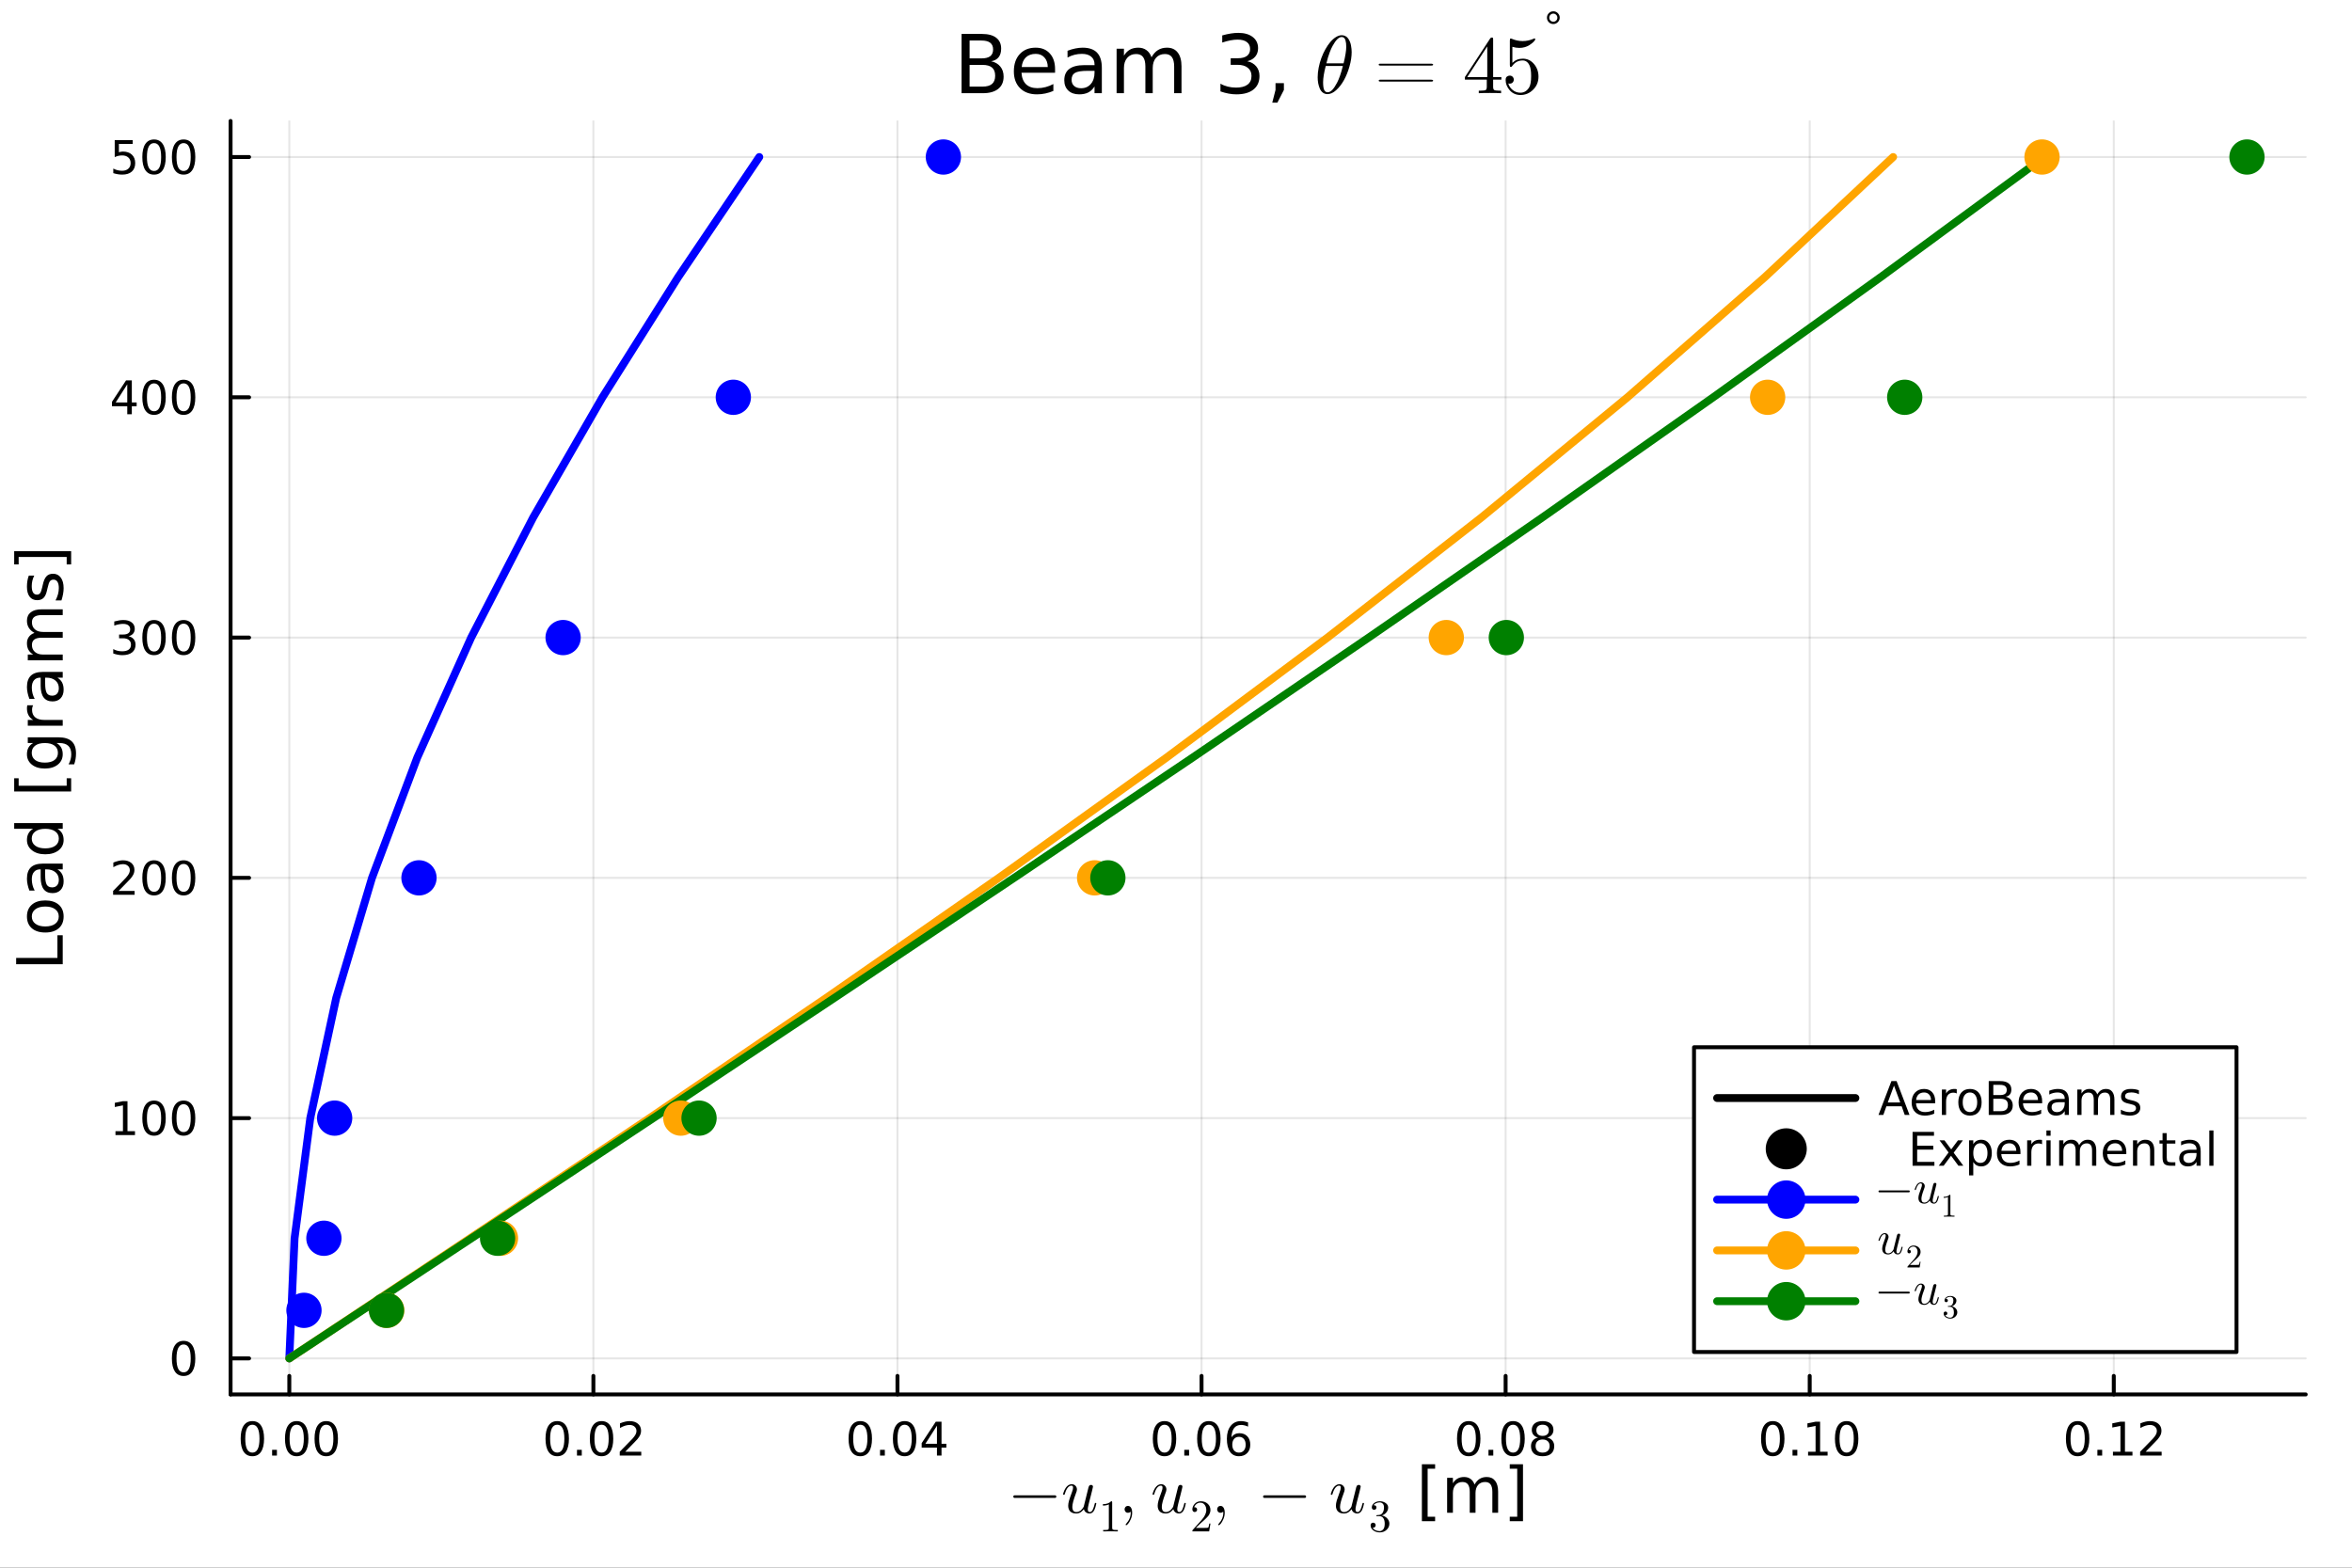 <?xml version="1.0" encoding="utf-8"?>
<svg xmlns="http://www.w3.org/2000/svg" xmlns:xlink="http://www.w3.org/1999/xlink" width="600" height="400" viewBox="0 0 2400 1600">
<rect x="0" y="0" width="2400" height="1600" fill="#333333" stroke="none"/>
<defs>
  <clipPath id="clip850">
    <rect x="0" y="0" width="2400" height="1600"/>
  </clipPath>
</defs>
<path clip-path="url(#clip850)" d="M0 1600 L2400 1600 L2400 0 L0 0  Z" fill="#ffffff" fill-rule="evenodd" fill-opacity="1"/>
<defs>
  <clipPath id="clip851">
    <rect x="480" y="0" width="1681" height="1600"/>
  </clipPath>
</defs>
<path clip-path="url(#clip850)" d="M235.283 1423.18 L2352.76 1423.18 L2352.76 123.472 L235.283 123.472  Z" fill="#ffffff" fill-rule="evenodd" fill-opacity="1"/>
<defs>
  <clipPath id="clip852">
    <rect x="235" y="123" width="2118" height="1301"/>
  </clipPath>
</defs>
<polyline clip-path="url(#clip852)" style="stroke:#000000; stroke-linecap:round; stroke-linejoin:round; stroke-width:2; stroke-opacity:0.1; fill:none" points="295.211,1423.18 295.211,123.472 "/>
<polyline clip-path="url(#clip852)" style="stroke:#000000; stroke-linecap:round; stroke-linejoin:round; stroke-width:2; stroke-opacity:0.1; fill:none" points="605.497,1423.18 605.497,123.472 "/>
<polyline clip-path="url(#clip852)" style="stroke:#000000; stroke-linecap:round; stroke-linejoin:round; stroke-width:2; stroke-opacity:0.1; fill:none" points="915.782,1423.18 915.782,123.472 "/>
<polyline clip-path="url(#clip852)" style="stroke:#000000; stroke-linecap:round; stroke-linejoin:round; stroke-width:2; stroke-opacity:0.1; fill:none" points="1226.07,1423.18 1226.07,123.472 "/>
<polyline clip-path="url(#clip852)" style="stroke:#000000; stroke-linecap:round; stroke-linejoin:round; stroke-width:2; stroke-opacity:0.1; fill:none" points="1536.35,1423.18 1536.35,123.472 "/>
<polyline clip-path="url(#clip852)" style="stroke:#000000; stroke-linecap:round; stroke-linejoin:round; stroke-width:2; stroke-opacity:0.1; fill:none" points="1846.64,1423.18 1846.64,123.472 "/>
<polyline clip-path="url(#clip852)" style="stroke:#000000; stroke-linecap:round; stroke-linejoin:round; stroke-width:2; stroke-opacity:0.1; fill:none" points="2156.92,1423.18 2156.92,123.472 "/>
<polyline clip-path="url(#clip852)" style="stroke:#000000; stroke-linecap:round; stroke-linejoin:round; stroke-width:2; stroke-opacity:0.1; fill:none" points="235.283,1386.4 2352.76,1386.4 "/>
<polyline clip-path="url(#clip852)" style="stroke:#000000; stroke-linecap:round; stroke-linejoin:round; stroke-width:2; stroke-opacity:0.1; fill:none" points="235.283,1141.17 2352.76,1141.17 "/>
<polyline clip-path="url(#clip852)" style="stroke:#000000; stroke-linecap:round; stroke-linejoin:round; stroke-width:2; stroke-opacity:0.1; fill:none" points="235.283,895.94 2352.76,895.94 "/>
<polyline clip-path="url(#clip852)" style="stroke:#000000; stroke-linecap:round; stroke-linejoin:round; stroke-width:2; stroke-opacity:0.1; fill:none" points="235.283,650.712 2352.76,650.712 "/>
<polyline clip-path="url(#clip852)" style="stroke:#000000; stroke-linecap:round; stroke-linejoin:round; stroke-width:2; stroke-opacity:0.1; fill:none" points="235.283,405.484 2352.76,405.484 "/>
<polyline clip-path="url(#clip852)" style="stroke:#000000; stroke-linecap:round; stroke-linejoin:round; stroke-width:2; stroke-opacity:0.1; fill:none" points="235.283,160.256 2352.76,160.256 "/>
<polyline clip-path="url(#clip850)" style="stroke:#000000; stroke-linecap:round; stroke-linejoin:round; stroke-width:4; stroke-opacity:1; fill:none" points="235.283,1423.18 2352.76,1423.18 "/>
<polyline clip-path="url(#clip850)" style="stroke:#000000; stroke-linecap:round; stroke-linejoin:round; stroke-width:4; stroke-opacity:1; fill:none" points="295.211,1423.18 295.211,1404.28 "/>
<polyline clip-path="url(#clip850)" style="stroke:#000000; stroke-linecap:round; stroke-linejoin:round; stroke-width:4; stroke-opacity:1; fill:none" points="605.497,1423.18 605.497,1404.28 "/>
<polyline clip-path="url(#clip850)" style="stroke:#000000; stroke-linecap:round; stroke-linejoin:round; stroke-width:4; stroke-opacity:1; fill:none" points="915.782,1423.18 915.782,1404.28 "/>
<polyline clip-path="url(#clip850)" style="stroke:#000000; stroke-linecap:round; stroke-linejoin:round; stroke-width:4; stroke-opacity:1; fill:none" points="1226.07,1423.18 1226.07,1404.28 "/>
<polyline clip-path="url(#clip850)" style="stroke:#000000; stroke-linecap:round; stroke-linejoin:round; stroke-width:4; stroke-opacity:1; fill:none" points="1536.35,1423.18 1536.35,1404.28 "/>
<polyline clip-path="url(#clip850)" style="stroke:#000000; stroke-linecap:round; stroke-linejoin:round; stroke-width:4; stroke-opacity:1; fill:none" points="1846.64,1423.18 1846.64,1404.28 "/>
<polyline clip-path="url(#clip850)" style="stroke:#000000; stroke-linecap:round; stroke-linejoin:round; stroke-width:4; stroke-opacity:1; fill:none" points="2156.92,1423.18 2156.92,1404.28 "/>
<path clip-path="url(#clip850)" d="M257.515 1454.1 Q253.904 1454.1 252.075 1457.66 Q250.269 1461.2 250.269 1468.33 Q250.269 1475.44 252.075 1479.01 Q253.904 1482.55 257.515 1482.55 Q261.149 1482.55 262.955 1479.01 Q264.783 1475.44 264.783 1468.33 Q264.783 1461.2 262.955 1457.66 Q261.149 1454.1 257.515 1454.1 M257.515 1450.39 Q263.325 1450.39 266.38 1455 Q269.459 1459.58 269.459 1468.33 Q269.459 1477.06 266.38 1481.67 Q263.325 1486.25 257.515 1486.25 Q251.705 1486.25 248.626 1481.67 Q245.57 1477.06 245.57 1468.33 Q245.57 1459.58 248.626 1455 Q251.705 1450.39 257.515 1450.39 Z" fill="#000000" fill-rule="nonzero" fill-opacity="1" /><path clip-path="url(#clip850)" d="M277.677 1479.7 L282.561 1479.7 L282.561 1485.58 L277.677 1485.58 L277.677 1479.7 Z" fill="#000000" fill-rule="nonzero" fill-opacity="1" /><path clip-path="url(#clip850)" d="M302.746 1454.1 Q299.135 1454.1 297.306 1457.66 Q295.501 1461.2 295.501 1468.33 Q295.501 1475.44 297.306 1479.01 Q299.135 1482.55 302.746 1482.55 Q306.38 1482.55 308.186 1479.01 Q310.014 1475.44 310.014 1468.33 Q310.014 1461.2 308.186 1457.66 Q306.38 1454.1 302.746 1454.1 M302.746 1450.39 Q308.556 1450.39 311.612 1455 Q314.69 1459.58 314.69 1468.33 Q314.69 1477.06 311.612 1481.67 Q308.556 1486.25 302.746 1486.25 Q296.936 1486.25 293.857 1481.67 Q290.802 1477.06 290.802 1468.33 Q290.802 1459.58 293.857 1455 Q296.936 1450.39 302.746 1450.39 Z" fill="#000000" fill-rule="nonzero" fill-opacity="1" /><path clip-path="url(#clip850)" d="M332.908 1454.1 Q329.297 1454.1 327.468 1457.66 Q325.663 1461.2 325.663 1468.33 Q325.663 1475.44 327.468 1479.01 Q329.297 1482.55 332.908 1482.55 Q336.542 1482.55 338.348 1479.01 Q340.176 1475.44 340.176 1468.33 Q340.176 1461.2 338.348 1457.66 Q336.542 1454.1 332.908 1454.1 M332.908 1450.39 Q338.718 1450.39 341.774 1455 Q344.852 1459.58 344.852 1468.33 Q344.852 1477.06 341.774 1481.67 Q338.718 1486.25 332.908 1486.25 Q327.098 1486.25 324.019 1481.67 Q320.964 1477.06 320.964 1468.33 Q320.964 1459.58 324.019 1455 Q327.098 1450.39 332.908 1450.39 Z" fill="#000000" fill-rule="nonzero" fill-opacity="1" /><path clip-path="url(#clip850)" d="M568.599 1454.1 Q564.987 1454.1 563.159 1457.66 Q561.353 1461.2 561.353 1468.33 Q561.353 1475.44 563.159 1479.01 Q564.987 1482.55 568.599 1482.55 Q572.233 1482.55 574.038 1479.01 Q575.867 1475.44 575.867 1468.33 Q575.867 1461.2 574.038 1457.66 Q572.233 1454.1 568.599 1454.1 M568.599 1450.39 Q574.409 1450.39 577.464 1455 Q580.543 1459.58 580.543 1468.33 Q580.543 1477.06 577.464 1481.67 Q574.409 1486.25 568.599 1486.25 Q562.788 1486.25 559.71 1481.67 Q556.654 1477.06 556.654 1468.33 Q556.654 1459.58 559.71 1455 Q562.788 1450.39 568.599 1450.39 Z" fill="#000000" fill-rule="nonzero" fill-opacity="1" /><path clip-path="url(#clip850)" d="M588.761 1479.7 L593.645 1479.7 L593.645 1485.58 L588.761 1485.58 L588.761 1479.7 Z" fill="#000000" fill-rule="nonzero" fill-opacity="1" /><path clip-path="url(#clip850)" d="M613.83 1454.1 Q610.219 1454.1 608.39 1457.66 Q606.584 1461.2 606.584 1468.33 Q606.584 1475.44 608.39 1479.01 Q610.219 1482.55 613.83 1482.55 Q617.464 1482.55 619.27 1479.01 Q621.098 1475.44 621.098 1468.33 Q621.098 1461.2 619.27 1457.66 Q617.464 1454.1 613.83 1454.1 M613.83 1450.39 Q619.64 1450.39 622.696 1455 Q625.774 1459.58 625.774 1468.33 Q625.774 1477.06 622.696 1481.67 Q619.64 1486.25 613.83 1486.25 Q608.02 1486.25 604.941 1481.67 Q601.885 1477.06 601.885 1468.33 Q601.885 1459.58 604.941 1455 Q608.02 1450.39 613.83 1450.39 Z" fill="#000000" fill-rule="nonzero" fill-opacity="1" /><path clip-path="url(#clip850)" d="M638.02 1481.64 L654.339 1481.64 L654.339 1485.58 L632.395 1485.58 L632.395 1481.64 Q635.057 1478.89 639.64 1474.26 Q644.246 1469.61 645.427 1468.27 Q647.672 1465.74 648.552 1464.01 Q649.455 1462.25 649.455 1460.56 Q649.455 1457.8 647.51 1456.07 Q645.589 1454.33 642.487 1454.33 Q640.288 1454.33 637.834 1455.09 Q635.404 1455.86 632.626 1457.41 L632.626 1452.69 Q635.45 1451.55 637.904 1450.97 Q640.357 1450.39 642.394 1450.39 Q647.765 1450.39 650.959 1453.08 Q654.154 1455.77 654.154 1460.26 Q654.154 1462.39 653.343 1464.31 Q652.556 1466.2 650.45 1468.8 Q649.871 1469.47 646.769 1472.69 Q643.668 1475.88 638.02 1481.64 Z" fill="#000000" fill-rule="nonzero" fill-opacity="1" /><path clip-path="url(#clip850)" d="M877.842 1454.1 Q874.231 1454.1 872.402 1457.66 Q870.597 1461.2 870.597 1468.33 Q870.597 1475.44 872.402 1479.01 Q874.231 1482.55 877.842 1482.55 Q881.476 1482.55 883.282 1479.01 Q885.111 1475.44 885.111 1468.33 Q885.111 1461.2 883.282 1457.66 Q881.476 1454.1 877.842 1454.1 M877.842 1450.39 Q883.652 1450.39 886.708 1455 Q889.786 1459.58 889.786 1468.33 Q889.786 1477.06 886.708 1481.67 Q883.652 1486.25 877.842 1486.25 Q872.032 1486.25 868.953 1481.67 Q865.898 1477.06 865.898 1468.33 Q865.898 1459.58 868.953 1455 Q872.032 1450.39 877.842 1450.39 Z" fill="#000000" fill-rule="nonzero" fill-opacity="1" /><path clip-path="url(#clip850)" d="M898.004 1479.7 L902.888 1479.7 L902.888 1485.58 L898.004 1485.58 L898.004 1479.7 Z" fill="#000000" fill-rule="nonzero" fill-opacity="1" /><path clip-path="url(#clip850)" d="M923.073 1454.1 Q919.462 1454.1 917.634 1457.66 Q915.828 1461.2 915.828 1468.33 Q915.828 1475.44 917.634 1479.01 Q919.462 1482.55 923.073 1482.55 Q926.708 1482.55 928.513 1479.01 Q930.342 1475.44 930.342 1468.33 Q930.342 1461.2 928.513 1457.66 Q926.708 1454.1 923.073 1454.1 M923.073 1450.39 Q928.884 1450.39 931.939 1455 Q935.018 1459.58 935.018 1468.33 Q935.018 1477.06 931.939 1481.67 Q928.884 1486.25 923.073 1486.25 Q917.263 1486.25 914.185 1481.67 Q911.129 1477.06 911.129 1468.33 Q911.129 1459.58 914.185 1455 Q917.263 1450.39 923.073 1450.39 Z" fill="#000000" fill-rule="nonzero" fill-opacity="1" /><path clip-path="url(#clip850)" d="M956.082 1455.09 L944.277 1473.54 L956.082 1473.54 L956.082 1455.09 M954.856 1451.02 L960.735 1451.02 L960.735 1473.54 L965.666 1473.54 L965.666 1477.43 L960.735 1477.43 L960.735 1485.58 L956.082 1485.58 L956.082 1477.43 L940.481 1477.43 L940.481 1472.92 L954.856 1451.02 Z" fill="#000000" fill-rule="nonzero" fill-opacity="1" /><path clip-path="url(#clip850)" d="M1188.29 1454.1 Q1184.68 1454.1 1182.85 1457.66 Q1181.04 1461.2 1181.04 1468.33 Q1181.04 1475.44 1182.85 1479.01 Q1184.68 1482.55 1188.29 1482.55 Q1191.92 1482.55 1193.73 1479.01 Q1195.56 1475.44 1195.56 1468.33 Q1195.56 1461.2 1193.73 1457.66 Q1191.92 1454.1 1188.29 1454.1 M1188.29 1450.39 Q1194.1 1450.39 1197.16 1455 Q1200.23 1459.58 1200.23 1468.33 Q1200.23 1477.06 1197.16 1481.67 Q1194.1 1486.25 1188.29 1486.25 Q1182.48 1486.25 1179.4 1481.67 Q1176.34 1477.06 1176.34 1468.33 Q1176.34 1459.58 1179.4 1455 Q1182.48 1450.39 1188.29 1450.39 Z" fill="#000000" fill-rule="nonzero" fill-opacity="1" /><path clip-path="url(#clip850)" d="M1208.45 1479.7 L1213.34 1479.7 L1213.34 1485.58 L1208.45 1485.58 L1208.45 1479.7 Z" fill="#000000" fill-rule="nonzero" fill-opacity="1" /><path clip-path="url(#clip850)" d="M1233.52 1454.1 Q1229.91 1454.1 1228.08 1457.66 Q1226.28 1461.2 1226.28 1468.33 Q1226.28 1475.44 1228.08 1479.01 Q1229.91 1482.55 1233.52 1482.55 Q1237.15 1482.55 1238.96 1479.01 Q1240.79 1475.44 1240.79 1468.33 Q1240.79 1461.2 1238.96 1457.66 Q1237.15 1454.1 1233.52 1454.1 M1233.52 1450.39 Q1239.33 1450.39 1242.39 1455 Q1245.46 1459.58 1245.46 1468.33 Q1245.46 1477.06 1242.39 1481.67 Q1239.33 1486.25 1233.52 1486.25 Q1227.71 1486.25 1224.63 1481.67 Q1221.58 1477.06 1221.58 1468.33 Q1221.58 1459.58 1224.63 1455 Q1227.71 1450.39 1233.52 1450.39 Z" fill="#000000" fill-rule="nonzero" fill-opacity="1" /><path clip-path="url(#clip850)" d="M1264.26 1466.44 Q1261.11 1466.44 1259.26 1468.59 Q1257.43 1470.74 1257.43 1474.49 Q1257.43 1478.22 1259.26 1480.39 Q1261.11 1482.55 1264.26 1482.55 Q1267.41 1482.55 1269.24 1480.39 Q1271.09 1478.22 1271.09 1474.49 Q1271.09 1470.74 1269.24 1468.59 Q1267.41 1466.44 1264.26 1466.44 M1273.54 1451.78 L1273.54 1456.04 Q1271.78 1455.21 1269.98 1454.77 Q1268.2 1454.33 1266.44 1454.33 Q1261.81 1454.33 1259.35 1457.45 Q1256.92 1460.58 1256.58 1466.9 Q1257.94 1464.89 1260 1463.82 Q1262.06 1462.73 1264.54 1462.73 Q1269.75 1462.73 1272.76 1465.9 Q1275.79 1469.05 1275.79 1474.49 Q1275.79 1479.82 1272.64 1483.03 Q1269.49 1486.25 1264.26 1486.25 Q1258.27 1486.25 1255.09 1481.67 Q1251.92 1477.06 1251.92 1468.33 Q1251.92 1460.14 1255.81 1455.28 Q1259.7 1450.39 1266.25 1450.39 Q1268.01 1450.39 1269.79 1450.74 Q1271.6 1451.09 1273.54 1451.78 Z" fill="#000000" fill-rule="nonzero" fill-opacity="1" /><path clip-path="url(#clip850)" d="M1498.7 1454.1 Q1495.09 1454.1 1493.26 1457.66 Q1491.46 1461.2 1491.46 1468.33 Q1491.46 1475.44 1493.26 1479.01 Q1495.09 1482.55 1498.7 1482.55 Q1502.34 1482.55 1504.14 1479.01 Q1505.97 1475.44 1505.97 1468.33 Q1505.97 1461.2 1504.14 1457.66 Q1502.34 1454.1 1498.7 1454.1 M1498.7 1450.39 Q1504.51 1450.39 1507.57 1455 Q1510.65 1459.58 1510.65 1468.33 Q1510.65 1477.06 1507.57 1481.67 Q1504.51 1486.25 1498.7 1486.25 Q1492.89 1486.25 1489.81 1481.67 Q1486.76 1477.06 1486.76 1468.33 Q1486.76 1459.58 1489.81 1455 Q1492.89 1450.39 1498.7 1450.39 Z" fill="#000000" fill-rule="nonzero" fill-opacity="1" /><path clip-path="url(#clip850)" d="M1518.86 1479.7 L1523.75 1479.7 L1523.75 1485.58 L1518.86 1485.58 L1518.86 1479.7 Z" fill="#000000" fill-rule="nonzero" fill-opacity="1" /><path clip-path="url(#clip850)" d="M1543.93 1454.1 Q1540.32 1454.1 1538.49 1457.66 Q1536.69 1461.2 1536.69 1468.33 Q1536.69 1475.44 1538.49 1479.01 Q1540.32 1482.55 1543.93 1482.55 Q1547.57 1482.55 1549.37 1479.01 Q1551.2 1475.44 1551.2 1468.33 Q1551.2 1461.2 1549.37 1457.66 Q1547.57 1454.1 1543.93 1454.1 M1543.93 1450.39 Q1549.74 1450.39 1552.8 1455 Q1555.88 1459.58 1555.88 1468.33 Q1555.88 1477.06 1552.8 1481.67 Q1549.74 1486.25 1543.93 1486.25 Q1538.12 1486.25 1535.04 1481.67 Q1531.99 1477.06 1531.99 1468.33 Q1531.99 1459.58 1535.04 1455 Q1538.12 1450.39 1543.93 1450.39 Z" fill="#000000" fill-rule="nonzero" fill-opacity="1" /><path clip-path="url(#clip850)" d="M1574.09 1469.17 Q1570.76 1469.17 1568.84 1470.95 Q1566.94 1472.73 1566.94 1475.86 Q1566.94 1478.98 1568.84 1480.77 Q1570.76 1482.55 1574.09 1482.55 Q1577.43 1482.55 1579.35 1480.77 Q1581.27 1478.96 1581.27 1475.86 Q1581.27 1472.73 1579.35 1470.95 Q1577.45 1469.17 1574.09 1469.17 M1569.42 1467.18 Q1566.41 1466.44 1564.72 1464.38 Q1563.05 1462.32 1563.05 1459.35 Q1563.05 1455.21 1565.99 1452.8 Q1568.96 1450.39 1574.09 1450.39 Q1579.26 1450.39 1582.2 1452.8 Q1585.14 1455.21 1585.14 1459.35 Q1585.14 1462.32 1583.45 1464.38 Q1581.78 1466.44 1578.79 1467.18 Q1582.17 1467.96 1584.05 1470.26 Q1585.95 1472.55 1585.95 1475.86 Q1585.95 1480.88 1582.87 1483.57 Q1579.81 1486.25 1574.09 1486.25 Q1568.38 1486.25 1565.3 1483.57 Q1562.24 1480.88 1562.24 1475.86 Q1562.24 1472.55 1564.14 1470.26 Q1566.04 1467.96 1569.42 1467.18 M1567.71 1459.79 Q1567.71 1462.48 1569.37 1463.98 Q1571.06 1465.49 1574.09 1465.49 Q1577.1 1465.49 1578.79 1463.98 Q1580.51 1462.48 1580.51 1459.79 Q1580.51 1457.11 1578.79 1455.6 Q1577.1 1454.1 1574.09 1454.1 Q1571.06 1454.1 1569.37 1455.6 Q1567.71 1457.11 1567.71 1459.79 Z" fill="#000000" fill-rule="nonzero" fill-opacity="1" /><path clip-path="url(#clip850)" d="M1808.94 1454.1 Q1805.33 1454.1 1803.5 1457.66 Q1801.7 1461.2 1801.7 1468.33 Q1801.7 1475.44 1803.5 1479.01 Q1805.33 1482.55 1808.94 1482.55 Q1812.57 1482.55 1814.38 1479.01 Q1816.21 1475.44 1816.21 1468.33 Q1816.21 1461.2 1814.38 1457.66 Q1812.57 1454.1 1808.94 1454.1 M1808.94 1450.39 Q1814.75 1450.39 1817.81 1455 Q1820.89 1459.58 1820.89 1468.33 Q1820.89 1477.06 1817.81 1481.67 Q1814.75 1486.25 1808.94 1486.25 Q1803.13 1486.25 1800.05 1481.67 Q1797 1477.06 1797 1468.33 Q1797 1459.58 1800.05 1455 Q1803.13 1450.39 1808.94 1450.39 Z" fill="#000000" fill-rule="nonzero" fill-opacity="1" /><path clip-path="url(#clip850)" d="M1829.1 1479.7 L1833.99 1479.7 L1833.99 1485.58 L1829.1 1485.58 L1829.1 1479.7 Z" fill="#000000" fill-rule="nonzero" fill-opacity="1" /><path clip-path="url(#clip850)" d="M1844.98 1481.64 L1852.62 1481.64 L1852.62 1455.28 L1844.31 1456.95 L1844.31 1452.69 L1852.57 1451.02 L1857.25 1451.02 L1857.25 1481.64 L1864.89 1481.64 L1864.89 1485.58 L1844.98 1485.58 L1844.98 1481.64 Z" fill="#000000" fill-rule="nonzero" fill-opacity="1" /><path clip-path="url(#clip850)" d="M1884.33 1454.1 Q1880.72 1454.1 1878.89 1457.66 Q1877.09 1461.2 1877.09 1468.33 Q1877.09 1475.44 1878.89 1479.01 Q1880.72 1482.55 1884.33 1482.55 Q1887.97 1482.55 1889.77 1479.01 Q1891.6 1475.44 1891.6 1468.33 Q1891.6 1461.2 1889.77 1457.66 Q1887.97 1454.1 1884.33 1454.1 M1884.33 1450.39 Q1890.14 1450.39 1893.2 1455 Q1896.28 1459.58 1896.28 1468.33 Q1896.28 1477.06 1893.2 1481.67 Q1890.14 1486.25 1884.33 1486.25 Q1878.52 1486.25 1875.45 1481.67 Q1872.39 1477.06 1872.39 1468.33 Q1872.39 1459.58 1875.45 1455 Q1878.52 1450.39 1884.33 1450.39 Z" fill="#000000" fill-rule="nonzero" fill-opacity="1" /><path clip-path="url(#clip850)" d="M2120.02 1454.1 Q2116.41 1454.1 2114.58 1457.66 Q2112.78 1461.2 2112.78 1468.33 Q2112.78 1475.44 2114.58 1479.01 Q2116.41 1482.55 2120.02 1482.55 Q2123.66 1482.55 2125.46 1479.01 Q2127.29 1475.44 2127.29 1468.33 Q2127.29 1461.2 2125.46 1457.66 Q2123.66 1454.1 2120.02 1454.1 M2120.02 1450.39 Q2125.83 1450.39 2128.89 1455 Q2131.97 1459.58 2131.97 1468.33 Q2131.97 1477.06 2128.89 1481.67 Q2125.83 1486.25 2120.02 1486.25 Q2114.21 1486.25 2111.14 1481.67 Q2108.08 1477.06 2108.08 1468.33 Q2108.08 1459.58 2111.14 1455 Q2114.21 1450.39 2120.02 1450.39 Z" fill="#000000" fill-rule="nonzero" fill-opacity="1" /><path clip-path="url(#clip850)" d="M2140.19 1479.7 L2145.07 1479.7 L2145.07 1485.58 L2140.19 1485.58 L2140.19 1479.7 Z" fill="#000000" fill-rule="nonzero" fill-opacity="1" /><path clip-path="url(#clip850)" d="M2156.07 1481.64 L2163.7 1481.64 L2163.7 1455.28 L2155.39 1456.95 L2155.39 1452.69 L2163.66 1451.02 L2168.33 1451.02 L2168.33 1481.64 L2175.97 1481.64 L2175.97 1485.58 L2156.07 1485.58 L2156.07 1481.64 Z" fill="#000000" fill-rule="nonzero" fill-opacity="1" /><path clip-path="url(#clip850)" d="M2189.45 1481.64 L2205.76 1481.64 L2205.76 1485.58 L2183.82 1485.58 L2183.82 1481.64 Q2186.48 1478.89 2191.07 1474.26 Q2195.67 1469.61 2196.85 1468.27 Q2199.1 1465.74 2199.98 1464.01 Q2200.88 1462.25 2200.88 1460.56 Q2200.88 1457.8 2198.94 1456.07 Q2197.01 1454.33 2193.91 1454.33 Q2191.71 1454.33 2189.26 1455.09 Q2186.83 1455.86 2184.05 1457.41 L2184.05 1452.69 Q2186.88 1451.55 2189.33 1450.97 Q2191.78 1450.39 2193.82 1450.39 Q2199.19 1450.39 2202.39 1453.08 Q2205.58 1455.77 2205.58 1460.26 Q2205.58 1462.39 2204.77 1464.31 Q2203.98 1466.2 2201.88 1468.8 Q2201.3 1469.47 2198.2 1472.69 Q2195.09 1475.88 2189.45 1481.64 Z" fill="#000000" fill-rule="nonzero" fill-opacity="1" /><path clip-path="url(#clip850)" d="M1077.51 1526.54 Q1077.9 1526.92 1077.9 1527.47 Q1077.9 1528.02 1077.51 1528.41 Q1077.12 1528.79 1076.58 1528.79 L1035.29 1528.79 Q1034.74 1528.79 1034.35 1528.41 Q1033.97 1528.02 1033.97 1527.47 Q1033.97 1526.92 1034.35 1526.54 Q1034.74 1526.15 1035.29 1526.15 L1076.58 1526.15 Q1077.12 1526.15 1077.51 1526.54 Z" fill="#000000" fill-rule="nonzero" fill-opacity="1" /><path clip-path="url(#clip850)" d="M1118.7 1534.52 Q1117.86 1538.68 1116.73 1541.06 Q1114.9 1544.7 1111.84 1544.7 Q1109.71 1544.7 1108.1 1543.51 Q1106.52 1542.29 1105.97 1540.26 Q1105.36 1541.06 1104.81 1541.61 Q1104.3 1542.16 1103.3 1542.99 Q1102.3 1543.8 1100.95 1544.25 Q1099.63 1544.7 1098.12 1544.7 Q1096.96 1544.7 1095.89 1544.48 Q1094.83 1544.28 1093.7 1543.74 Q1092.61 1543.16 1091.8 1542.29 Q1091.03 1541.42 1090.52 1540 Q1090 1538.58 1090 1536.78 Q1090 1534.52 1090.87 1531.46 Q1091.77 1528.41 1093.83 1522.93 Q1094.96 1520.03 1094.96 1518.42 Q1094.96 1517.68 1094.8 1517.2 Q1094.64 1516.71 1094.32 1516.55 Q1094.03 1516.36 1093.83 1516.33 Q1093.64 1516.26 1093.32 1516.26 Q1091.32 1516.26 1089.58 1518.29 Q1087.84 1520.32 1086.65 1524.44 Q1086.39 1525.25 1086.23 1525.44 Q1086.07 1525.64 1085.59 1525.64 Q1084.78 1525.6 1084.78 1524.96 Q1084.78 1524.7 1085.07 1523.7 Q1085.36 1522.67 1086.04 1521.16 Q1086.75 1519.61 1087.71 1518.23 Q1088.68 1516.81 1090.19 1515.81 Q1091.74 1514.81 1093.51 1514.81 Q1095.93 1514.81 1097.41 1516.39 Q1098.92 1517.94 1098.92 1520.23 Q1098.92 1521.64 1097.79 1524.38 Q1094.22 1533.88 1094.22 1537.84 Q1094.22 1543.22 1098.31 1543.22 Q1099.66 1543.22 1100.92 1542.67 Q1102.21 1542.13 1103.04 1541.35 Q1103.88 1540.58 1104.52 1539.74 Q1105.2 1538.9 1105.49 1538.36 Q1105.81 1537.81 1105.85 1537.68 L1110.77 1517.84 Q1110.97 1517.07 1111.32 1516.55 Q1111.71 1516.01 1112.16 1515.81 Q1112.61 1515.62 1112.87 1515.59 Q1113.12 1515.52 1113.35 1515.52 Q1114.15 1515.52 1114.7 1516.01 Q1115.28 1516.49 1115.28 1517.33 Q1115.28 1517.49 1115.09 1518.26 Q1114.93 1519 1114.67 1520.1 Q1114.41 1521.16 1114.28 1521.74 Q1113.25 1525.8 1113.16 1526.22 L1111.32 1533.33 Q1111.22 1533.75 1110.9 1535.1 Q1110.61 1536.46 1110.45 1537.17 Q1110.29 1537.84 1110.13 1538.78 Q1110 1539.68 1110 1540.19 Q1110 1541.8 1110.48 1542.51 Q1110.97 1543.22 1112.03 1543.22 Q1113.03 1543.22 1113.8 1542.54 Q1114.61 1541.84 1115.22 1540.48 Q1115.83 1539.1 1116.18 1537.97 Q1116.54 1536.84 1116.99 1535.07 Q1117.15 1534.3 1117.28 1534.11 Q1117.44 1533.88 1117.89 1533.88 Q1118.7 1533.88 1118.7 1534.52 Z" fill="#000000" fill-rule="nonzero" fill-opacity="1" /><path clip-path="url(#clip850)" d="M1125.4 1536.62 L1125.4 1535.17 Q1130.95 1535.17 1133.81 1532.22 Q1134.6 1532.22 1134.73 1532.4 Q1134.87 1532.58 1134.87 1533.42 L1134.87 1559.32 Q1134.87 1560.69 1135.55 1561.12 Q1136.22 1561.55 1139.18 1561.55 L1140.64 1561.55 L1140.64 1562.97 Q1139.02 1562.84 1133.16 1562.84 Q1127.29 1562.84 1125.69 1562.97 L1125.69 1561.55 L1127.16 1561.55 Q1130.07 1561.55 1130.77 1561.15 Q1131.47 1560.72 1131.47 1559.32 L1131.47 1535.4 Q1129.05 1536.62 1125.4 1536.62 Z" fill="#000000" fill-rule="nonzero" fill-opacity="1" /><path clip-path="url(#clip850)" d="M1148.47 1542.9 Q1147.53 1541.84 1147.53 1540.45 Q1147.53 1539.07 1148.44 1538.03 Q1149.37 1536.97 1151.05 1536.97 Q1153.01 1536.97 1154.14 1538.87 Q1155.26 1540.74 1155.26 1543.9 Q1155.26 1547.31 1153.88 1550.47 Q1152.49 1553.65 1151.14 1555.17 Q1149.79 1556.68 1149.24 1556.68 Q1148.6 1556.68 1148.6 1555.97 Q1148.6 1555.72 1149.05 1555.23 Q1153.78 1550.14 1153.81 1543.9 Q1153.81 1542.9 1153.69 1542.9 L1153.52 1543.03 Q1152.4 1543.96 1151.05 1543.96 Q1149.4 1543.96 1148.47 1542.9 Z" fill="#000000" fill-rule="nonzero" fill-opacity="1" /><path clip-path="url(#clip850)" d="M1209.99 1534.52 Q1209.16 1538.68 1208.03 1541.06 Q1206.19 1544.7 1203.13 1544.7 Q1201.01 1544.7 1199.4 1543.51 Q1197.82 1542.29 1197.27 1540.26 Q1196.66 1541.06 1196.11 1541.61 Q1195.6 1542.16 1194.6 1542.99 Q1193.6 1543.8 1192.25 1544.25 Q1190.93 1544.7 1189.41 1544.7 Q1188.25 1544.7 1187.19 1544.48 Q1186.13 1544.28 1185 1543.74 Q1183.91 1543.16 1183.1 1542.29 Q1182.33 1541.42 1181.81 1540 Q1181.3 1538.58 1181.3 1536.78 Q1181.3 1534.52 1182.17 1531.46 Q1183.07 1528.41 1185.13 1522.93 Q1186.26 1520.03 1186.26 1518.42 Q1186.26 1517.68 1186.1 1517.2 Q1185.93 1516.71 1185.61 1516.55 Q1185.32 1516.36 1185.13 1516.33 Q1184.94 1516.26 1184.61 1516.26 Q1182.62 1516.26 1180.88 1518.29 Q1179.14 1520.32 1177.95 1524.44 Q1177.69 1525.25 1177.53 1525.44 Q1177.37 1525.64 1176.88 1525.64 Q1176.08 1525.6 1176.08 1524.96 Q1176.08 1524.7 1176.37 1523.7 Q1176.66 1522.67 1177.34 1521.16 Q1178.04 1519.61 1179.01 1518.23 Q1179.98 1516.81 1181.49 1515.81 Q1183.04 1514.81 1184.81 1514.81 Q1187.22 1514.81 1188.7 1516.39 Q1190.22 1517.94 1190.22 1520.23 Q1190.22 1521.64 1189.09 1524.38 Q1185.52 1533.88 1185.52 1537.84 Q1185.52 1543.22 1189.61 1543.22 Q1190.96 1543.22 1192.21 1542.67 Q1193.5 1542.13 1194.34 1541.35 Q1195.18 1540.58 1195.82 1539.74 Q1196.5 1538.9 1196.79 1538.36 Q1197.11 1537.81 1197.14 1537.68 L1202.07 1517.84 Q1202.26 1517.07 1202.62 1516.55 Q1203 1516.01 1203.45 1515.81 Q1203.91 1515.62 1204.16 1515.59 Q1204.42 1515.52 1204.65 1515.52 Q1205.45 1515.52 1206 1516.01 Q1206.58 1516.49 1206.58 1517.33 Q1206.58 1517.49 1206.39 1518.26 Q1206.22 1519 1205.97 1520.1 Q1205.71 1521.16 1205.58 1521.74 Q1204.55 1525.8 1204.45 1526.22 L1202.62 1533.33 Q1202.52 1533.75 1202.2 1535.1 Q1201.91 1536.46 1201.75 1537.17 Q1201.59 1537.84 1201.43 1538.78 Q1201.3 1539.68 1201.3 1540.19 Q1201.3 1541.8 1201.78 1542.51 Q1202.26 1543.22 1203.33 1543.22 Q1204.32 1543.22 1205.1 1542.54 Q1205.9 1541.84 1206.51 1540.48 Q1207.13 1539.1 1207.48 1537.97 Q1207.83 1536.84 1208.29 1535.07 Q1208.45 1534.3 1208.58 1534.11 Q1208.74 1533.88 1209.19 1533.88 Q1209.99 1533.88 1209.99 1534.52 Z" fill="#000000" fill-rule="nonzero" fill-opacity="1" /><path clip-path="url(#clip850)" d="M1216.7 1562.97 Q1216.7 1562.14 1216.77 1561.89 Q1216.86 1561.64 1217.22 1561.26 L1226.08 1551.38 Q1230.92 1545.93 1230.92 1541.17 Q1230.92 1538.08 1229.3 1535.87 Q1227.7 1533.66 1224.75 1533.66 Q1222.72 1533.66 1221 1534.9 Q1219.29 1536.14 1218.5 1538.35 Q1218.64 1538.31 1219.11 1538.31 Q1220.26 1538.31 1220.89 1539.03 Q1221.54 1539.75 1221.54 1540.72 Q1221.54 1541.96 1220.73 1542.57 Q1219.94 1543.16 1219.16 1543.16 Q1218.84 1543.16 1218.41 1543.09 Q1218.01 1543.02 1217.35 1542.39 Q1216.7 1541.74 1216.7 1540.59 Q1216.7 1537.36 1219.13 1534.79 Q1221.59 1532.22 1225.33 1532.22 Q1229.57 1532.22 1232.34 1534.75 Q1235.14 1537.25 1235.14 1541.17 Q1235.14 1542.55 1234.71 1543.81 Q1234.3 1545.05 1233.74 1546.02 Q1233.2 1546.99 1231.71 1548.54 Q1230.22 1550.1 1229.03 1551.2 Q1227.83 1552.31 1225.15 1554.65 L1220.26 1559.41 L1228.58 1559.41 Q1232.64 1559.41 1232.95 1559.05 Q1233.4 1558.4 1233.97 1554.95 L1235.14 1554.95 L1233.83 1562.97 L1216.7 1562.97 Z" fill="#000000" fill-rule="nonzero" fill-opacity="1" /><path clip-path="url(#clip850)" d="M1242.93 1542.9 Q1241.99 1541.84 1241.99 1540.45 Q1241.99 1539.07 1242.89 1538.03 Q1243.83 1536.97 1245.5 1536.97 Q1247.47 1536.97 1248.59 1538.87 Q1249.72 1540.74 1249.72 1543.9 Q1249.72 1547.31 1248.34 1550.47 Q1246.95 1553.65 1245.6 1555.17 Q1244.25 1556.68 1243.7 1556.68 Q1243.06 1556.68 1243.06 1555.97 Q1243.06 1555.72 1243.51 1555.23 Q1248.24 1550.14 1248.27 1543.9 Q1248.27 1542.9 1248.14 1542.9 L1247.98 1543.03 Q1246.86 1543.96 1245.5 1543.96 Q1243.86 1543.96 1242.93 1542.9 Z" fill="#000000" fill-rule="nonzero" fill-opacity="1" /><path clip-path="url(#clip850)" d="M1332.38 1526.54 Q1332.77 1526.92 1332.77 1527.47 Q1332.77 1528.02 1332.38 1528.41 Q1332 1528.79 1331.45 1528.79 L1290.16 1528.79 Q1289.61 1528.79 1289.23 1528.41 Q1288.84 1528.02 1288.84 1527.47 Q1288.84 1526.92 1289.23 1526.54 Q1289.61 1526.15 1290.16 1526.15 L1331.45 1526.15 Q1332 1526.15 1332.38 1526.54 Z" fill="#000000" fill-rule="nonzero" fill-opacity="1" /><path clip-path="url(#clip850)" d="M1391.87 1534.52 Q1391.03 1538.68 1389.91 1541.06 Q1388.07 1544.7 1385.01 1544.7 Q1382.88 1544.7 1381.27 1543.51 Q1379.7 1542.29 1379.15 1540.26 Q1378.54 1541.06 1377.99 1541.61 Q1377.47 1542.16 1376.48 1542.99 Q1375.48 1543.8 1374.12 1544.25 Q1372.8 1544.7 1371.29 1544.7 Q1370.13 1544.7 1369.07 1544.48 Q1368.01 1544.28 1366.88 1543.74 Q1365.78 1543.16 1364.98 1542.29 Q1364.21 1541.42 1363.69 1540 Q1363.17 1538.58 1363.17 1536.78 Q1363.17 1534.52 1364.04 1531.46 Q1364.95 1528.41 1367.01 1522.93 Q1368.13 1520.03 1368.13 1518.42 Q1368.13 1517.68 1367.97 1517.2 Q1367.81 1516.71 1367.49 1516.55 Q1367.2 1516.36 1367.01 1516.33 Q1366.81 1516.26 1366.49 1516.26 Q1364.49 1516.26 1362.76 1518.29 Q1361.02 1520.32 1359.83 1524.44 Q1359.57 1525.25 1359.41 1525.44 Q1359.25 1525.64 1358.76 1525.64 Q1357.96 1525.6 1357.96 1524.96 Q1357.96 1524.7 1358.25 1523.7 Q1358.54 1522.67 1359.21 1521.16 Q1359.92 1519.61 1360.89 1518.23 Q1361.85 1516.81 1363.37 1515.81 Q1364.91 1514.81 1366.68 1514.81 Q1369.1 1514.81 1370.58 1516.39 Q1372.1 1517.94 1372.1 1520.23 Q1372.1 1521.64 1370.97 1524.38 Q1367.39 1533.88 1367.39 1537.84 Q1367.39 1543.22 1371.48 1543.22 Q1372.84 1543.22 1374.09 1542.67 Q1375.38 1542.13 1376.22 1541.35 Q1377.06 1540.58 1377.7 1539.74 Q1378.38 1538.9 1378.67 1538.36 Q1378.99 1537.81 1379.02 1537.68 L1383.95 1517.84 Q1384.14 1517.07 1384.49 1516.55 Q1384.88 1516.01 1385.33 1515.81 Q1385.78 1515.62 1386.04 1515.59 Q1386.3 1515.52 1386.52 1515.52 Q1387.33 1515.52 1387.88 1516.01 Q1388.46 1516.49 1388.46 1517.33 Q1388.46 1517.49 1388.26 1518.26 Q1388.1 1519 1387.84 1520.1 Q1387.59 1521.16 1387.46 1521.74 Q1386.43 1525.8 1386.33 1526.22 L1384.49 1533.33 Q1384.4 1533.75 1384.08 1535.1 Q1383.79 1536.46 1383.63 1537.17 Q1383.46 1537.84 1383.3 1538.78 Q1383.17 1539.68 1383.17 1540.19 Q1383.17 1541.8 1383.66 1542.51 Q1384.14 1543.22 1385.2 1543.22 Q1386.2 1543.22 1386.97 1542.54 Q1387.78 1541.84 1388.39 1540.48 Q1389 1539.1 1389.36 1537.97 Q1389.71 1536.84 1390.16 1535.07 Q1390.32 1534.3 1390.45 1534.11 Q1390.61 1533.88 1391.06 1533.88 Q1391.87 1533.88 1391.87 1534.52 Z" fill="#000000" fill-rule="nonzero" fill-opacity="1" /><path clip-path="url(#clip850)" d="M1398.58 1556.75 Q1398.58 1555.37 1399.36 1554.72 Q1400.15 1554.07 1401.17 1554.07 Q1402.23 1554.07 1402.97 1554.77 Q1403.74 1555.44 1403.74 1556.64 Q1403.74 1557.92 1402.84 1558.64 Q1401.96 1559.36 1400.69 1559.18 Q1401.8 1561.03 1403.83 1561.87 Q1405.88 1562.7 1407.77 1562.7 Q1409.76 1562.7 1411.36 1560.99 Q1412.98 1559.27 1412.98 1555.08 Q1412.98 1551.52 1411.58 1549.47 Q1410.21 1547.42 1407.48 1547.42 L1405.45 1547.42 Q1404.75 1547.42 1404.55 1547.35 Q1404.35 1547.28 1404.35 1546.9 Q1404.35 1546.45 1405.05 1546.36 Q1405.74 1546.36 1406.85 1546.22 Q1409.53 1546.13 1410.95 1543.81 Q1412.24 1541.64 1412.24 1538.56 Q1412.24 1535.74 1410.88 1534.57 Q1409.55 1533.37 1407.82 1533.37 Q1406.2 1533.37 1404.41 1534.05 Q1402.63 1534.72 1401.66 1536.23 Q1404.53 1536.23 1404.53 1538.56 Q1404.53 1539.57 1403.87 1540.25 Q1403.24 1540.9 1402.18 1540.9 Q1401.17 1540.9 1400.49 1540.27 Q1399.82 1539.62 1399.82 1538.51 Q1399.82 1535.87 1402.16 1534.05 Q1404.53 1532.22 1408 1532.22 Q1411.43 1532.22 1413.95 1534.03 Q1416.5 1535.83 1416.5 1538.6 Q1416.5 1541.33 1414.69 1543.56 Q1412.89 1545.79 1410.03 1546.72 Q1413.54 1547.42 1415.64 1549.81 Q1417.74 1552.17 1417.74 1555.08 Q1417.74 1558.69 1414.9 1561.35 Q1412.06 1563.99 1407.91 1563.99 Q1404.08 1563.99 1401.33 1561.91 Q1398.58 1559.84 1398.58 1556.75 Z" fill="#000000" fill-rule="nonzero" fill-opacity="1" /><path clip-path="url(#clip850)" d="M1450.91 1494.44 L1464.41 1494.44 L1464.41 1498.99 L1456.77 1498.99 L1456.77 1548 L1464.41 1548 L1464.41 1552.55 L1450.91 1552.55 L1450.91 1494.44 Z" fill="#000000" fill-rule="nonzero" fill-opacity="1" /><path clip-path="url(#clip850)" d="M1504.64 1515.16 Q1506.84 1511.21 1509.89 1509.33 Q1512.95 1507.45 1517.09 1507.45 Q1522.66 1507.45 1525.68 1511.37 Q1528.7 1515.25 1528.7 1522.44 L1528.7 1543.96 L1522.81 1543.96 L1522.81 1522.64 Q1522.81 1517.51 1521 1515.03 Q1519.19 1512.55 1515.46 1512.55 Q1510.91 1512.55 1508.27 1515.57 Q1505.63 1518.59 1505.63 1523.81 L1505.63 1543.96 L1499.74 1543.96 L1499.74 1522.64 Q1499.74 1517.48 1497.92 1515.03 Q1496.11 1512.55 1492.32 1512.55 Q1487.84 1512.55 1485.19 1515.6 Q1482.55 1518.63 1482.55 1523.81 L1482.55 1543.96 L1476.66 1543.96 L1476.66 1508.31 L1482.55 1508.31 L1482.55 1513.85 Q1484.56 1510.57 1487.36 1509.01 Q1490.16 1507.45 1494.01 1507.45 Q1497.89 1507.45 1500.6 1509.43 Q1503.34 1511.4 1504.64 1515.16 Z" fill="#000000" fill-rule="nonzero" fill-opacity="1" /><path clip-path="url(#clip850)" d="M1554.07 1494.44 L1554.07 1552.55 L1540.57 1552.55 L1540.57 1548 L1548.18 1548 L1548.18 1498.99 L1540.57 1498.99 L1540.57 1494.44 L1554.07 1494.44 Z" fill="#000000" fill-rule="nonzero" fill-opacity="1" /><polyline clip-path="url(#clip850)" style="stroke:#000000; stroke-linecap:round; stroke-linejoin:round; stroke-width:4; stroke-opacity:1; fill:none" points="235.283,1423.18 235.283,123.472 "/>
<polyline clip-path="url(#clip850)" style="stroke:#000000; stroke-linecap:round; stroke-linejoin:round; stroke-width:4; stroke-opacity:1; fill:none" points="235.283,1386.4 254.18,1386.4 "/>
<polyline clip-path="url(#clip850)" style="stroke:#000000; stroke-linecap:round; stroke-linejoin:round; stroke-width:4; stroke-opacity:1; fill:none" points="235.283,1141.17 254.18,1141.17 "/>
<polyline clip-path="url(#clip850)" style="stroke:#000000; stroke-linecap:round; stroke-linejoin:round; stroke-width:4; stroke-opacity:1; fill:none" points="235.283,895.94 254.18,895.94 "/>
<polyline clip-path="url(#clip850)" style="stroke:#000000; stroke-linecap:round; stroke-linejoin:round; stroke-width:4; stroke-opacity:1; fill:none" points="235.283,650.712 254.18,650.712 "/>
<polyline clip-path="url(#clip850)" style="stroke:#000000; stroke-linecap:round; stroke-linejoin:round; stroke-width:4; stroke-opacity:1; fill:none" points="235.283,405.484 254.18,405.484 "/>
<polyline clip-path="url(#clip850)" style="stroke:#000000; stroke-linecap:round; stroke-linejoin:round; stroke-width:4; stroke-opacity:1; fill:none" points="235.283,160.256 254.18,160.256 "/>
<path clip-path="url(#clip850)" d="M187.338 1372.19 Q183.727 1372.19 181.899 1375.76 Q180.093 1379.3 180.093 1386.43 Q180.093 1393.54 181.899 1397.1 Q183.727 1400.64 187.338 1400.64 Q190.973 1400.64 192.778 1397.1 Q194.607 1393.54 194.607 1386.43 Q194.607 1379.3 192.778 1375.76 Q190.973 1372.19 187.338 1372.19 M187.338 1368.49 Q193.149 1368.49 196.204 1373.1 Q199.283 1377.68 199.283 1386.43 Q199.283 1395.16 196.204 1399.76 Q193.149 1404.35 187.338 1404.35 Q181.528 1404.35 178.45 1399.76 Q175.394 1395.16 175.394 1386.43 Q175.394 1377.68 178.45 1373.1 Q181.528 1368.49 187.338 1368.49 Z" fill="#000000" fill-rule="nonzero" fill-opacity="1" /><path clip-path="url(#clip850)" d="M117.825 1154.51 L125.464 1154.51 L125.464 1128.15 L117.154 1129.81 L117.154 1125.55 L125.418 1123.89 L130.093 1123.89 L130.093 1154.51 L137.732 1154.51 L137.732 1158.45 L117.825 1158.45 L117.825 1154.51 Z" fill="#000000" fill-rule="nonzero" fill-opacity="1" /><path clip-path="url(#clip850)" d="M157.177 1126.97 Q153.566 1126.97 151.737 1130.53 Q149.931 1134.07 149.931 1141.2 Q149.931 1148.31 151.737 1151.87 Q153.566 1155.42 157.177 1155.42 Q160.811 1155.42 162.616 1151.87 Q164.445 1148.31 164.445 1141.2 Q164.445 1134.07 162.616 1130.53 Q160.811 1126.97 157.177 1126.97 M157.177 1123.26 Q162.987 1123.26 166.042 1127.87 Q169.121 1132.45 169.121 1141.2 Q169.121 1149.93 166.042 1154.54 Q162.987 1159.12 157.177 1159.12 Q151.366 1159.12 148.288 1154.54 Q145.232 1149.93 145.232 1141.2 Q145.232 1132.45 148.288 1127.87 Q151.366 1123.26 157.177 1123.26 Z" fill="#000000" fill-rule="nonzero" fill-opacity="1" /><path clip-path="url(#clip850)" d="M187.338 1126.97 Q183.727 1126.97 181.899 1130.53 Q180.093 1134.07 180.093 1141.2 Q180.093 1148.31 181.899 1151.87 Q183.727 1155.42 187.338 1155.42 Q190.973 1155.42 192.778 1151.87 Q194.607 1148.31 194.607 1141.2 Q194.607 1134.07 192.778 1130.53 Q190.973 1126.97 187.338 1126.97 M187.338 1123.26 Q193.149 1123.26 196.204 1127.87 Q199.283 1132.45 199.283 1141.2 Q199.283 1149.93 196.204 1154.54 Q193.149 1159.12 187.338 1159.12 Q181.528 1159.12 178.45 1154.54 Q175.394 1149.93 175.394 1141.2 Q175.394 1132.45 178.45 1127.87 Q181.528 1123.26 187.338 1123.26 Z" fill="#000000" fill-rule="nonzero" fill-opacity="1" /><path clip-path="url(#clip850)" d="M121.043 909.285 L137.362 909.285 L137.362 913.22 L115.418 913.22 L115.418 909.285 Q118.08 906.53 122.663 901.901 Q127.269 897.248 128.45 895.905 Q130.695 893.382 131.575 891.646 Q132.478 889.887 132.478 888.197 Q132.478 885.442 130.533 883.706 Q128.612 881.97 125.51 881.97 Q123.311 881.97 120.857 882.734 Q118.427 883.498 115.649 885.049 L115.649 880.327 Q118.473 879.192 120.927 878.614 Q123.38 878.035 125.418 878.035 Q130.788 878.035 133.982 880.72 Q137.177 883.405 137.177 887.896 Q137.177 890.026 136.367 891.947 Q135.579 893.845 133.473 896.438 Q132.894 897.109 129.792 900.326 Q126.691 903.521 121.043 909.285 Z" fill="#000000" fill-rule="nonzero" fill-opacity="1" /><path clip-path="url(#clip850)" d="M157.177 881.739 Q153.566 881.739 151.737 885.303 Q149.931 888.845 149.931 895.975 Q149.931 903.081 151.737 906.646 Q153.566 910.188 157.177 910.188 Q160.811 910.188 162.616 906.646 Q164.445 903.081 164.445 895.975 Q164.445 888.845 162.616 885.303 Q160.811 881.739 157.177 881.739 M157.177 878.035 Q162.987 878.035 166.042 882.641 Q169.121 887.225 169.121 895.975 Q169.121 904.701 166.042 909.308 Q162.987 913.891 157.177 913.891 Q151.366 913.891 148.288 909.308 Q145.232 904.701 145.232 895.975 Q145.232 887.225 148.288 882.641 Q151.366 878.035 157.177 878.035 Z" fill="#000000" fill-rule="nonzero" fill-opacity="1" /><path clip-path="url(#clip850)" d="M187.338 881.739 Q183.727 881.739 181.899 885.303 Q180.093 888.845 180.093 895.975 Q180.093 903.081 181.899 906.646 Q183.727 910.188 187.338 910.188 Q190.973 910.188 192.778 906.646 Q194.607 903.081 194.607 895.975 Q194.607 888.845 192.778 885.303 Q190.973 881.739 187.338 881.739 M187.338 878.035 Q193.149 878.035 196.204 882.641 Q199.283 887.225 199.283 895.975 Q199.283 904.701 196.204 909.308 Q193.149 913.891 187.338 913.891 Q181.528 913.891 178.45 909.308 Q175.394 904.701 175.394 895.975 Q175.394 887.225 178.45 882.641 Q181.528 878.035 187.338 878.035 Z" fill="#000000" fill-rule="nonzero" fill-opacity="1" /><path clip-path="url(#clip850)" d="M131.181 649.358 Q134.538 650.075 136.413 652.344 Q138.311 654.612 138.311 657.946 Q138.311 663.062 134.792 665.862 Q131.274 668.663 124.793 668.663 Q122.617 668.663 120.302 668.224 Q118.01 667.807 115.556 666.95 L115.556 662.437 Q117.501 663.571 119.816 664.149 Q122.13 664.728 124.654 664.728 Q129.052 664.728 131.343 662.992 Q133.658 661.256 133.658 657.946 Q133.658 654.89 131.505 653.177 Q129.376 651.441 125.556 651.441 L121.529 651.441 L121.529 647.599 L125.742 647.599 Q129.191 647.599 131.019 646.233 Q132.848 644.844 132.848 642.251 Q132.848 639.589 130.95 638.177 Q129.075 636.742 125.556 636.742 Q123.635 636.742 121.436 637.159 Q119.237 637.576 116.598 638.455 L116.598 634.289 Q119.26 633.548 121.575 633.177 Q123.913 632.807 125.973 632.807 Q131.297 632.807 134.399 635.238 Q137.501 637.645 137.501 641.765 Q137.501 644.636 135.857 646.626 Q134.214 648.594 131.181 649.358 Z" fill="#000000" fill-rule="nonzero" fill-opacity="1" /><path clip-path="url(#clip850)" d="M157.177 636.511 Q153.566 636.511 151.737 640.076 Q149.931 643.617 149.931 650.747 Q149.931 657.853 151.737 661.418 Q153.566 664.96 157.177 664.96 Q160.811 664.96 162.616 661.418 Q164.445 657.853 164.445 650.747 Q164.445 643.617 162.616 640.076 Q160.811 636.511 157.177 636.511 M157.177 632.807 Q162.987 632.807 166.042 637.414 Q169.121 641.997 169.121 650.747 Q169.121 659.474 166.042 664.08 Q162.987 668.663 157.177 668.663 Q151.366 668.663 148.288 664.08 Q145.232 659.474 145.232 650.747 Q145.232 641.997 148.288 637.414 Q151.366 632.807 157.177 632.807 Z" fill="#000000" fill-rule="nonzero" fill-opacity="1" /><path clip-path="url(#clip850)" d="M187.338 636.511 Q183.727 636.511 181.899 640.076 Q180.093 643.617 180.093 650.747 Q180.093 657.853 181.899 661.418 Q183.727 664.96 187.338 664.96 Q190.973 664.96 192.778 661.418 Q194.607 657.853 194.607 650.747 Q194.607 643.617 192.778 640.076 Q190.973 636.511 187.338 636.511 M187.338 632.807 Q193.149 632.807 196.204 637.414 Q199.283 641.997 199.283 650.747 Q199.283 659.474 196.204 664.08 Q193.149 668.663 187.338 668.663 Q181.528 668.663 178.45 664.08 Q175.394 659.474 175.394 650.747 Q175.394 641.997 178.45 637.414 Q181.528 632.807 187.338 632.807 Z" fill="#000000" fill-rule="nonzero" fill-opacity="1" /><path clip-path="url(#clip850)" d="M129.862 392.278 L118.056 410.727 L129.862 410.727 L129.862 392.278 M128.635 388.204 L134.515 388.204 L134.515 410.727 L139.445 410.727 L139.445 414.616 L134.515 414.616 L134.515 422.764 L129.862 422.764 L129.862 414.616 L114.26 414.616 L114.26 410.102 L128.635 388.204 Z" fill="#000000" fill-rule="nonzero" fill-opacity="1" /><path clip-path="url(#clip850)" d="M157.177 391.283 Q153.566 391.283 151.737 394.848 Q149.931 398.389 149.931 405.519 Q149.931 412.625 151.737 416.19 Q153.566 419.732 157.177 419.732 Q160.811 419.732 162.616 416.19 Q164.445 412.625 164.445 405.519 Q164.445 398.389 162.616 394.848 Q160.811 391.283 157.177 391.283 M157.177 387.579 Q162.987 387.579 166.042 392.186 Q169.121 396.769 169.121 405.519 Q169.121 414.246 166.042 418.852 Q162.987 423.435 157.177 423.435 Q151.366 423.435 148.288 418.852 Q145.232 414.246 145.232 405.519 Q145.232 396.769 148.288 392.186 Q151.366 387.579 157.177 387.579 Z" fill="#000000" fill-rule="nonzero" fill-opacity="1" /><path clip-path="url(#clip850)" d="M187.338 391.283 Q183.727 391.283 181.899 394.848 Q180.093 398.389 180.093 405.519 Q180.093 412.625 181.899 416.19 Q183.727 419.732 187.338 419.732 Q190.973 419.732 192.778 416.19 Q194.607 412.625 194.607 405.519 Q194.607 398.389 192.778 394.848 Q190.973 391.283 187.338 391.283 M187.338 387.579 Q193.149 387.579 196.204 392.186 Q199.283 396.769 199.283 405.519 Q199.283 414.246 196.204 418.852 Q193.149 423.435 187.338 423.435 Q181.528 423.435 178.45 418.852 Q175.394 414.246 175.394 405.519 Q175.394 396.769 178.45 392.186 Q181.528 387.579 187.338 387.579 Z" fill="#000000" fill-rule="nonzero" fill-opacity="1" /><path clip-path="url(#clip850)" d="M117.061 142.976 L135.417 142.976 L135.417 146.911 L121.343 146.911 L121.343 155.384 Q122.362 155.036 123.38 154.874 Q124.399 154.689 125.418 154.689 Q131.205 154.689 134.584 157.86 Q137.964 161.032 137.964 166.448 Q137.964 172.027 134.492 175.129 Q131.019 178.208 124.7 178.208 Q122.524 178.208 120.255 177.837 Q118.01 177.467 115.603 176.726 L115.603 172.027 Q117.686 173.161 119.908 173.717 Q122.13 174.272 124.607 174.272 Q128.612 174.272 130.95 172.166 Q133.288 170.059 133.288 166.448 Q133.288 162.837 130.95 160.731 Q128.612 158.624 124.607 158.624 Q122.732 158.624 120.857 159.041 Q119.006 159.458 117.061 160.337 L117.061 142.976 Z" fill="#000000" fill-rule="nonzero" fill-opacity="1" /><path clip-path="url(#clip850)" d="M157.177 146.055 Q153.566 146.055 151.737 149.62 Q149.931 153.161 149.931 160.291 Q149.931 167.397 151.737 170.962 Q153.566 174.504 157.177 174.504 Q160.811 174.504 162.616 170.962 Q164.445 167.397 164.445 160.291 Q164.445 153.161 162.616 149.62 Q160.811 146.055 157.177 146.055 M157.177 142.351 Q162.987 142.351 166.042 146.958 Q169.121 151.541 169.121 160.291 Q169.121 169.018 166.042 173.624 Q162.987 178.208 157.177 178.208 Q151.366 178.208 148.288 173.624 Q145.232 169.018 145.232 160.291 Q145.232 151.541 148.288 146.958 Q151.366 142.351 157.177 142.351 Z" fill="#000000" fill-rule="nonzero" fill-opacity="1" /><path clip-path="url(#clip850)" d="M187.338 146.055 Q183.727 146.055 181.899 149.62 Q180.093 153.161 180.093 160.291 Q180.093 167.397 181.899 170.962 Q183.727 174.504 187.338 174.504 Q190.973 174.504 192.778 170.962 Q194.607 167.397 194.607 160.291 Q194.607 153.161 192.778 149.62 Q190.973 146.055 187.338 146.055 M187.338 142.351 Q193.149 142.351 196.204 146.958 Q199.283 151.541 199.283 160.291 Q199.283 169.018 196.204 173.624 Q193.149 178.208 187.338 178.208 Q181.528 178.208 178.45 173.624 Q175.394 169.018 175.394 160.291 Q175.394 151.541 178.45 146.958 Q181.528 142.351 187.338 142.351 Z" fill="#000000" fill-rule="nonzero" fill-opacity="1" /><path clip-path="url(#clip850)" d="M16.484 984.095 L16.484 977.665 L58.593 977.665 L58.593 954.526 L64.004 954.526 L64.004 984.095 L16.484 984.095 Z" fill="#000000" fill-rule="nonzero" fill-opacity="1" /><path clip-path="url(#clip850)" d="M32.462 935.365 Q32.462 940.076 36.154 942.813 Q39.815 945.55 46.212 945.55 Q52.609 945.55 56.302 942.845 Q59.962 940.107 59.962 935.365 Q59.962 930.686 56.27 927.949 Q52.578 925.212 46.212 925.212 Q39.878 925.212 36.186 927.949 Q32.462 930.686 32.462 935.365 M27.497 935.365 Q27.497 927.726 32.462 923.366 Q37.427 919.005 46.212 919.005 Q54.965 919.005 59.962 923.366 Q64.927 927.726 64.927 935.365 Q64.927 943.036 59.962 947.396 Q54.965 951.725 46.212 951.725 Q37.427 951.725 32.462 947.396 Q27.497 943.036 27.497 935.365 Z" fill="#000000" fill-rule="nonzero" fill-opacity="1" /><path clip-path="url(#clip850)" d="M46.085 893.097 Q46.085 900.195 47.708 902.932 Q49.331 905.669 53.246 905.669 Q56.365 905.669 58.211 903.632 Q60.026 901.563 60.026 898.03 Q60.026 893.16 56.588 890.232 Q53.119 887.272 47.39 887.272 L46.085 887.272 L46.085 893.097 M43.666 881.416 L64.004 881.416 L64.004 887.272 L58.593 887.272 Q61.84 889.277 63.399 892.269 Q64.927 895.261 64.927 899.59 Q64.927 905.064 61.872 908.311 Q58.784 911.525 53.628 911.525 Q47.612 911.525 44.557 907.515 Q41.501 903.473 41.501 895.484 L41.501 887.272 L40.928 887.272 Q36.886 887.272 34.69 889.946 Q32.462 892.587 32.462 897.394 Q32.462 900.449 33.194 903.346 Q33.926 906.242 35.39 908.916 L29.98 908.916 Q28.738 905.701 28.133 902.677 Q27.497 899.653 27.497 896.789 Q27.497 889.055 31.507 885.235 Q35.518 881.416 43.666 881.416 Z" fill="#000000" fill-rule="nonzero" fill-opacity="1" /><path clip-path="url(#clip850)" d="M33.767 845.895 L14.479 845.895 L14.479 840.039 L64.004 840.039 L64.004 845.895 L58.657 845.895 Q61.84 847.741 63.399 850.574 Q64.927 853.375 64.927 857.321 Q64.927 863.783 59.771 867.857 Q54.615 871.899 46.212 871.899 Q37.809 871.899 32.653 867.857 Q27.497 863.783 27.497 857.321 Q27.497 853.375 29.056 850.574 Q30.584 847.741 33.767 845.895 M46.212 865.852 Q52.673 865.852 56.365 863.21 Q60.026 860.536 60.026 855.889 Q60.026 851.242 56.365 848.569 Q52.673 845.895 46.212 845.895 Q39.751 845.895 36.09 848.569 Q32.398 851.242 32.398 855.889 Q32.398 860.536 36.09 863.21 Q39.751 865.852 46.212 865.852 Z" fill="#000000" fill-rule="nonzero" fill-opacity="1" /><path clip-path="url(#clip850)" d="M14.479 807.796 L14.479 794.301 L19.03 794.301 L19.03 801.94 L68.046 801.94 L68.046 794.301 L72.598 794.301 L72.598 807.796 L14.479 807.796 Z" fill="#000000" fill-rule="nonzero" fill-opacity="1" /><path clip-path="url(#clip850)" d="M45.766 758.367 Q39.401 758.367 35.9 761.008 Q32.398 763.618 32.398 768.361 Q32.398 773.071 35.9 775.713 Q39.401 778.323 45.766 778.323 Q52.1 778.323 55.601 775.713 Q59.103 773.071 59.103 768.361 Q59.103 763.618 55.601 761.008 Q52.1 758.367 45.766 758.367 M59.58 752.51 Q68.683 752.51 73.107 756.552 Q77.563 760.595 77.563 768.934 Q77.563 772.021 77.086 774.758 Q76.64 777.496 75.685 780.074 L69.988 780.074 Q71.388 777.496 72.057 774.981 Q72.725 772.467 72.725 769.857 Q72.725 764.096 69.701 761.231 Q66.71 758.367 60.63 758.367 L57.734 758.367 Q60.885 760.181 62.445 763.014 Q64.004 765.846 64.004 769.793 Q64.004 776.35 59.007 780.36 Q54.01 784.37 45.766 784.37 Q37.491 784.37 32.494 780.36 Q27.497 776.35 27.497 769.793 Q27.497 765.846 29.056 763.014 Q30.616 760.181 33.767 758.367 L28.356 758.367 L28.356 752.51 L59.58 752.51 Z" fill="#000000" fill-rule="nonzero" fill-opacity="1" /><path clip-path="url(#clip850)" d="M33.831 719.79 Q33.258 720.777 33.003 721.955 Q32.717 723.101 32.717 724.501 Q32.717 729.466 35.963 732.14 Q39.178 734.782 45.225 734.782 L64.004 734.782 L64.004 740.67 L28.356 740.67 L28.356 734.782 L33.894 734.782 Q30.648 732.936 29.088 729.976 Q27.497 727.015 27.497 722.782 Q27.497 722.178 27.592 721.445 Q27.656 720.713 27.815 719.822 L33.831 719.79 Z" fill="#000000" fill-rule="nonzero" fill-opacity="1" /><path clip-path="url(#clip850)" d="M46.085 697.447 Q46.085 704.545 47.708 707.282 Q49.331 710.019 53.246 710.019 Q56.365 710.019 58.211 707.982 Q60.026 705.913 60.026 702.38 Q60.026 697.51 56.588 694.582 Q53.119 691.622 47.39 691.622 L46.085 691.622 L46.085 697.447 M43.666 685.766 L64.004 685.766 L64.004 691.622 L58.593 691.622 Q61.84 693.627 63.399 696.619 Q64.927 699.611 64.927 703.94 Q64.927 709.414 61.872 712.661 Q58.784 715.875 53.628 715.875 Q47.612 715.875 44.557 711.865 Q41.501 707.823 41.501 699.834 L41.501 691.622 L40.928 691.622 Q36.886 691.622 34.69 694.296 Q32.462 696.938 32.462 701.744 Q32.462 704.799 33.194 707.696 Q33.926 710.592 35.39 713.266 L29.98 713.266 Q28.738 710.051 28.133 707.027 Q27.497 704.003 27.497 701.139 Q27.497 693.405 31.507 689.585 Q35.518 685.766 43.666 685.766 Z" fill="#000000" fill-rule="nonzero" fill-opacity="1" /><path clip-path="url(#clip850)" d="M35.199 645.948 Q31.253 643.752 29.375 640.696 Q27.497 637.641 27.497 633.503 Q27.497 627.933 31.412 624.91 Q35.295 621.886 42.488 621.886 L64.004 621.886 L64.004 627.774 L42.679 627.774 Q37.555 627.774 35.072 629.588 Q32.589 631.403 32.589 635.126 Q32.589 639.678 35.613 642.32 Q38.637 644.962 43.857 644.962 L64.004 644.962 L64.004 650.85 L42.679 650.85 Q37.523 650.85 35.072 652.664 Q32.589 654.478 32.589 658.266 Q32.589 662.754 35.645 665.395 Q38.669 668.037 43.857 668.037 L64.004 668.037 L64.004 673.925 L28.356 673.925 L28.356 668.037 L33.894 668.037 Q30.616 666.032 29.056 663.231 Q27.497 660.43 27.497 656.579 Q27.497 652.696 29.47 649.99 Q31.444 647.253 35.199 645.948 Z" fill="#000000" fill-rule="nonzero" fill-opacity="1" /><path clip-path="url(#clip850)" d="M29.407 587.479 L34.945 587.479 Q33.672 589.962 33.035 592.635 Q32.398 595.309 32.398 598.174 Q32.398 602.534 33.735 604.73 Q35.072 606.895 37.746 606.895 Q39.783 606.895 40.96 605.335 Q42.106 603.775 43.157 599.065 L43.602 597.06 Q44.939 590.821 47.39 588.211 Q49.809 585.569 54.169 585.569 Q59.134 585.569 62.031 589.516 Q64.927 593.431 64.927 600.306 Q64.927 603.171 64.354 606.29 Q63.813 609.377 62.699 612.815 L56.652 612.815 Q58.339 609.568 59.198 606.417 Q60.026 603.266 60.026 600.179 Q60.026 596.041 58.625 593.813 Q57.193 591.585 54.615 591.585 Q52.228 591.585 50.955 593.208 Q49.681 594.8 48.504 600.242 L48.026 602.279 Q46.88 607.722 44.525 610.141 Q42.138 612.56 38 612.56 Q32.971 612.56 30.234 608.995 Q27.497 605.43 27.497 598.874 Q27.497 595.627 27.974 592.763 Q28.452 589.898 29.407 587.479 Z" fill="#000000" fill-rule="nonzero" fill-opacity="1" /><path clip-path="url(#clip850)" d="M14.479 562.557 L72.598 562.557 L72.598 576.053 L68.046 576.053 L68.046 568.446 L19.03 568.446 L19.03 576.053 L14.479 576.053 L14.479 562.557 Z" fill="#000000" fill-rule="nonzero" fill-opacity="1" /><path clip-path="url(#clip850)" d="M989.385 66.238 L989.385 88.396 L1002.51 88.396 Q1009.11 88.396 1012.27 85.682 Q1015.47 82.927 1015.47 77.297 Q1015.47 71.625 1012.27 68.952 Q1009.11 66.238 1002.51 66.238 L989.385 66.238 M989.385 41.365 L989.385 59.594 L1001.5 59.594 Q1007.49 59.594 1010.41 57.366 Q1013.37 55.098 1013.37 50.48 Q1013.37 45.902 1010.41 43.634 Q1007.49 41.365 1001.5 41.365 L989.385 41.365 M981.202 34.641 L1002.1 34.641 Q1011.46 34.641 1016.53 38.529 Q1021.59 42.418 1021.59 49.589 Q1021.59 55.138 1019 58.419 Q1016.4 61.701 1011.38 62.511 Q1017.42 63.807 1020.74 67.939 Q1024.1 72.031 1024.1 78.188 Q1024.1 86.29 1018.59 90.705 Q1013.08 95.121 1002.92 95.121 L981.202 95.121 L981.202 34.641 Z" fill="#000000" fill-rule="nonzero" fill-opacity="1" /><path clip-path="url(#clip850)" d="M1076.6 70.572 L1076.6 74.218 L1042.33 74.218 Q1042.82 81.915 1046.95 85.966 Q1051.12 89.976 1058.53 89.976 Q1062.83 89.976 1066.84 88.923 Q1070.89 87.87 1074.86 85.763 L1074.86 92.812 Q1070.85 94.513 1066.64 95.404 Q1062.42 96.295 1058.09 96.295 Q1047.23 96.295 1040.87 89.976 Q1034.55 83.657 1034.55 72.881 Q1034.55 61.741 1040.55 55.219 Q1046.58 48.657 1056.79 48.657 Q1065.95 48.657 1071.25 54.571 Q1076.6 60.445 1076.6 70.572 M1069.15 68.385 Q1069.07 62.268 1065.7 58.622 Q1062.38 54.976 1056.87 54.976 Q1050.63 54.976 1046.87 58.501 Q1043.14 62.025 1042.57 68.425 L1069.15 68.385 Z" fill="#000000" fill-rule="nonzero" fill-opacity="1" /><path clip-path="url(#clip850)" d="M1109.45 72.314 Q1100.42 72.314 1096.94 74.38 Q1093.45 76.446 1093.45 81.429 Q1093.45 85.398 1096.05 87.748 Q1098.68 90.057 1103.17 90.057 Q1109.37 90.057 1113.1 85.682 Q1116.87 81.267 1116.87 73.975 L1116.87 72.314 L1109.45 72.314 M1124.32 69.235 L1124.32 95.121 L1116.87 95.121 L1116.87 88.234 Q1114.31 92.366 1110.51 94.351 Q1106.7 96.295 1101.19 96.295 Q1094.22 96.295 1090.09 92.407 Q1086 88.477 1086 81.915 Q1086 74.258 1091.1 70.37 Q1096.25 66.481 1106.42 66.481 L1116.87 66.481 L1116.87 65.752 Q1116.87 60.607 1113.46 57.812 Q1110.1 54.976 1103.99 54.976 Q1100.1 54.976 1096.41 55.908 Q1092.72 56.84 1089.32 58.703 L1089.32 51.816 Q1093.41 50.237 1097.26 49.467 Q1101.11 48.657 1104.75 48.657 Q1114.6 48.657 1119.46 53.761 Q1124.32 58.865 1124.32 69.235 Z" fill="#000000" fill-rule="nonzero" fill-opacity="1" /><path clip-path="url(#clip850)" d="M1175 58.46 Q1177.79 53.437 1181.68 51.047 Q1185.57 48.657 1190.84 48.657 Q1197.93 48.657 1201.77 53.639 Q1205.62 58.581 1205.62 67.737 L1205.62 95.121 L1198.13 95.121 L1198.13 67.98 Q1198.13 61.458 1195.82 58.298 Q1193.51 55.138 1188.77 55.138 Q1182.98 55.138 1179.62 58.987 Q1176.25 62.835 1176.25 69.478 L1176.25 95.121 L1168.76 95.121 L1168.76 67.98 Q1168.76 61.417 1166.45 58.298 Q1164.14 55.138 1159.32 55.138 Q1153.61 55.138 1150.25 59.027 Q1146.88 62.876 1146.88 69.478 L1146.88 95.121 L1139.39 95.121 L1139.39 49.751 L1146.88 49.751 L1146.88 56.799 Q1149.44 52.627 1153 50.642 Q1156.57 48.657 1161.47 48.657 Q1166.41 48.657 1169.85 51.168 Q1173.34 53.68 1175 58.46 Z" fill="#000000" fill-rule="nonzero" fill-opacity="1" /><path clip-path="url(#clip850)" d="M1272.71 62.511 Q1278.58 63.767 1281.86 67.737 Q1285.18 71.706 1285.18 77.54 Q1285.18 86.492 1279.02 91.394 Q1272.87 96.295 1261.52 96.295 Q1257.72 96.295 1253.67 95.526 Q1249.66 94.797 1245.36 93.298 L1245.36 85.398 Q1248.76 87.383 1252.82 88.396 Q1256.87 89.409 1261.28 89.409 Q1268.98 89.409 1272.99 86.371 Q1277.04 83.332 1277.04 77.54 Q1277.04 72.193 1273.27 69.195 Q1269.55 66.157 1262.86 66.157 L1255.81 66.157 L1255.81 59.432 L1263.19 59.432 Q1269.22 59.432 1272.42 57.042 Q1275.62 54.612 1275.62 50.075 Q1275.62 45.416 1272.3 42.945 Q1269.02 40.434 1262.86 40.434 Q1259.5 40.434 1255.65 41.163 Q1251.8 41.892 1247.18 43.431 L1247.18 36.139 Q1251.84 34.843 1255.89 34.195 Q1259.99 33.547 1263.59 33.547 Q1272.91 33.547 1278.34 37.8 Q1283.76 42.013 1283.76 49.224 Q1283.76 54.247 1280.89 57.731 Q1278.01 61.174 1272.71 62.511 Z" fill="#000000" fill-rule="nonzero" fill-opacity="1" /><path clip-path="url(#clip850)" d="M1301.55 84.831 L1310.1 84.831 L1310.1 91.799 L1303.45 104.762 L1298.23 104.762 L1301.55 91.799 L1301.55 84.831 Z" fill="#000000" fill-rule="nonzero" fill-opacity="1" /><path clip-path="url(#clip850)" d="M1379.25 53.148 Q1379.25 60.034 1377.03 67.781 Q1374.86 75.487 1371.42 81.717 Q1367.97 87.907 1363.46 92.005 Q1358.96 96.063 1354.65 96.063 Q1351.91 96.063 1349.86 94.547 Q1347.85 92.989 1346.74 90.407 Q1345.63 87.784 1345.1 84.914 Q1344.57 82.004 1344.57 78.848 Q1344.57 74.134 1345.59 69.01 Q1346.62 63.846 1348.34 59.173 Q1350.06 54.459 1352.48 50.196 Q1354.9 45.892 1357.56 42.777 Q1360.27 39.621 1363.3 37.777 Q1366.33 35.932 1369.16 35.932 Q1371.21 35.932 1372.85 36.834 Q1374.53 37.695 1375.6 39.211 Q1376.66 40.687 1377.4 42.449 Q1378.18 44.212 1378.55 46.261 Q1378.92 48.27 1379.08 49.95 Q1379.25 51.59 1379.25 53.148 M1373.71 47.942 Q1373.71 45.852 1373.55 44.294 Q1373.38 42.695 1372.93 41.097 Q1372.48 39.498 1371.5 38.637 Q1370.56 37.777 1369.08 37.777 Q1364.78 37.777 1359.94 46.589 Q1358.38 49.336 1356.99 53.066 Q1355.59 56.796 1355.1 58.558 Q1354.61 60.321 1353.46 64.666 L1371.01 64.666 Q1373.71 53.476 1373.71 47.942 M1370.27 67.33 L1352.81 67.33 Q1350.1 77.577 1350.1 83.972 Q1350.1 89.546 1351.25 91.882 Q1352.44 94.178 1354.65 94.178 Q1357.19 94.178 1359.57 91.637 Q1361.95 89.054 1364.37 84.382 Q1367.56 78.315 1370.27 67.33 Z" fill="#000000" fill-rule="nonzero" fill-opacity="1" /><path clip-path="url(#clip850)" d="M1406.83 82.373 Q1406.91 81.348 1408.51 81.348 L1459.95 81.348 Q1462.37 81.348 1462.41 82.291 Q1462.41 83.316 1460.12 83.275 L1409.09 83.275 Q1406.83 83.316 1406.83 82.373 M1406.83 65.977 Q1406.83 64.953 1408.59 64.994 L1459.87 64.994 Q1462.37 64.994 1462.41 65.977 Q1462.41 66.92 1460.28 66.92 L1408.51 66.92 Q1406.83 66.92 1406.83 65.977 Z" fill="#000000" fill-rule="nonzero" fill-opacity="1" /><path clip-path="url(#clip850)" d="M1494.79 81.266 L1494.79 78.684 L1520.57 39.293 Q1521.23 38.269 1522.25 38.309 Q1523.2 38.309 1523.4 38.678 Q1523.61 39.047 1523.61 40.482 L1523.61 78.684 L1532.01 78.684 L1532.01 81.266 L1523.61 81.266 L1523.61 88.562 Q1523.61 90.981 1524.59 91.76 Q1525.61 92.538 1529.96 92.538 L1531.72 92.538 L1531.72 95.121 Q1528.28 94.875 1520.33 94.875 Q1512.42 94.875 1508.97 95.121 L1508.97 92.538 L1510.74 92.538 Q1515.08 92.538 1516.11 91.8 Q1517.13 91.022 1517.13 88.562 L1517.13 81.266 L1494.79 81.266 M1497.17 78.684 L1517.62 78.684 L1517.62 47.368 L1497.17 78.684 Z" fill="#000000" fill-rule="nonzero" fill-opacity="1" /><path clip-path="url(#clip850)" d="M1536.36 81.594 Q1536.36 79.094 1537.71 78.151 Q1539.07 77.167 1540.5 77.167 Q1542.43 77.167 1543.53 78.397 Q1544.68 79.586 1544.68 81.266 Q1544.68 82.947 1543.53 84.177 Q1542.43 85.365 1540.5 85.365 Q1539.56 85.365 1539.07 85.201 Q1540.17 89.054 1543.53 91.841 Q1546.94 94.629 1551.4 94.629 Q1557.02 94.629 1560.38 89.177 Q1562.39 85.652 1562.39 77.659 Q1562.39 70.609 1560.87 67.084 Q1558.54 61.714 1553.74 61.714 Q1546.94 61.714 1542.92 67.576 Q1542.43 68.314 1541.85 68.355 Q1541.03 68.355 1540.83 67.904 Q1540.67 67.412 1540.67 66.141 L1540.67 41.302 Q1540.67 39.293 1541.48 39.293 Q1541.81 39.293 1542.51 39.539 Q1547.8 41.876 1553.66 41.917 Q1559.68 41.917 1565.09 39.457 Q1565.5 39.211 1565.75 39.211 Q1566.57 39.211 1566.61 40.154 Q1566.61 40.482 1565.91 41.466 Q1565.26 42.408 1563.82 43.679 Q1562.39 44.909 1560.54 46.097 Q1558.7 47.286 1556 48.106 Q1553.33 48.885 1550.38 48.885 Q1546.85 48.885 1543.25 47.778 L1543.25 64.133 Q1547.59 59.87 1553.9 59.87 Q1560.63 59.87 1565.26 65.281 Q1569.89 70.691 1569.89 78.233 Q1569.89 86.144 1564.4 91.555 Q1558.95 96.965 1551.57 96.965 Q1544.85 96.965 1540.58 92.169 Q1536.36 87.374 1536.36 81.594 Z" fill="#000000" fill-rule="nonzero" fill-opacity="1" /><path clip-path="url(#clip850)" d="M1578.52 18.074 Q1578.52 15.377 1580.42 13.455 Q1582.34 11.532 1585.04 11.532 Q1587.79 11.532 1589.66 13.483 Q1591.55 15.406 1591.55 17.988 Q1591.55 20.685 1589.6 22.608 Q1587.68 24.53 1585.04 24.53 Q1582.28 24.53 1580.39 22.608 Q1578.52 20.656 1578.52 18.074 M1582.11 15.09 Q1580.88 16.295 1580.88 18.074 Q1580.88 19.824 1582.11 21.001 Q1583.34 22.177 1585.04 22.177 Q1586.73 22.177 1587.94 21.001 Q1589.14 19.824 1589.14 18.074 Q1589.14 16.295 1587.91 15.09 Q1586.67 13.885 1585.04 13.885 Q1583.34 13.885 1582.11 15.09 Z" fill="#000000" fill-rule="nonzero" fill-opacity="1" /><polyline clip-path="url(#clip852)" style="stroke:#0000ff; stroke-linecap:round; stroke-linejoin:round; stroke-width:8; stroke-opacity:1; fill:none" points="295.211,1386.4 300.578,1263.78 316.604,1141.17 343.069,1018.55 379.608,895.94 425.722,773.326 480.789,650.712 544.077,528.098 614.768,405.484 691.978,282.87 774.785,160.256 "/>
<polyline clip-path="url(#clip852)" style="stroke:#ffa500; stroke-linecap:round; stroke-linejoin:round; stroke-width:8; stroke-opacity:1; fill:none" points="295.211,1386.4 479.669,1263.78 662.726,1141.17 843.014,1018.55 1019.22,895.94 1190.13,773.326 1354.62,650.712 1511.75,528.098 1660.7,405.484 1800.86,282.87 1931.78,160.256 "/>
<polyline clip-path="url(#clip852)" style="stroke:#008000; stroke-linecap:round; stroke-linejoin:round; stroke-width:8; stroke-opacity:1; fill:none" points="295.211,1386.4 481.099,1263.78 666.601,1141.17 851.323,1018.55 1034.85,895.94 1216.77,773.326 1396.6,650.712 1573.91,528.098 1748.2,405.484 1919.02,282.87 2085.94,160.256 "/>
<circle clip-path="url(#clip852)" cx="310.17" cy="1337.35" r="18" fill="#0000ff" fill-rule="evenodd" fill-opacity="1" stroke="none"/>
<circle clip-path="url(#clip852)" cx="330.512" cy="1263.78" r="18" fill="#0000ff" fill-rule="evenodd" fill-opacity="1" stroke="none"/>
<circle clip-path="url(#clip852)" cx="341.47" cy="1141.17" r="18" fill="#0000ff" fill-rule="evenodd" fill-opacity="1" stroke="none"/>
<circle clip-path="url(#clip852)" cx="427.531" cy="895.94" r="18" fill="#0000ff" fill-rule="evenodd" fill-opacity="1" stroke="none"/>
<circle clip-path="url(#clip852)" cx="574.608" cy="650.712" r="18" fill="#0000ff" fill-rule="evenodd" fill-opacity="1" stroke="none"/>
<circle clip-path="url(#clip852)" cx="748.29" cy="405.484" r="18" fill="#0000ff" fill-rule="evenodd" fill-opacity="1" stroke="none"/>
<circle clip-path="url(#clip852)" cx="962.635" cy="160.256" r="18" fill="#0000ff" fill-rule="evenodd" fill-opacity="1" stroke="none"/>
<circle clip-path="url(#clip852)" cx="394.648" cy="1337.35" r="18" fill="#ffa500" fill-rule="evenodd" fill-opacity="1" stroke="none"/>
<circle clip-path="url(#clip852)" cx="510.658" cy="1263.78" r="18" fill="#ffa500" fill-rule="evenodd" fill-opacity="1" stroke="none"/>
<circle clip-path="url(#clip852)" cx="694.719" cy="1141.17" r="18" fill="#ffa500" fill-rule="evenodd" fill-opacity="1" stroke="none"/>
<circle clip-path="url(#clip852)" cx="1116.97" cy="895.94" r="18" fill="#ffa500" fill-rule="evenodd" fill-opacity="1" stroke="none"/>
<circle clip-path="url(#clip852)" cx="1475.82" cy="650.712" r="18" fill="#ffa500" fill-rule="evenodd" fill-opacity="1" stroke="none"/>
<circle clip-path="url(#clip852)" cx="1803.72" cy="405.484" r="18" fill="#ffa500" fill-rule="evenodd" fill-opacity="1" stroke="none"/>
<circle clip-path="url(#clip852)" cx="2083.7" cy="160.256" r="18" fill="#ffa500" fill-rule="evenodd" fill-opacity="1" stroke="none"/>
<circle clip-path="url(#clip852)" cx="394.374" cy="1337.35" r="18" fill="#008000" fill-rule="evenodd" fill-opacity="1" stroke="none"/>
<circle clip-path="url(#clip852)" cx="507.741" cy="1263.78" r="18" fill="#008000" fill-rule="evenodd" fill-opacity="1" stroke="none"/>
<circle clip-path="url(#clip852)" cx="713.305" cy="1141.17" r="18" fill="#008000" fill-rule="evenodd" fill-opacity="1" stroke="none"/>
<circle clip-path="url(#clip852)" cx="1130.47" cy="895.94" r="18" fill="#008000" fill-rule="evenodd" fill-opacity="1" stroke="none"/>
<circle clip-path="url(#clip852)" cx="1537.07" cy="650.712" r="18" fill="#008000" fill-rule="evenodd" fill-opacity="1" stroke="none"/>
<circle clip-path="url(#clip852)" cx="1943.6" cy="405.484" r="18" fill="#008000" fill-rule="evenodd" fill-opacity="1" stroke="none"/>
<circle clip-path="url(#clip852)" cx="2292.83" cy="160.256" r="18" fill="#008000" fill-rule="evenodd" fill-opacity="1" stroke="none"/>
<path clip-path="url(#clip850)" d="M1728.6 1379.86 L2282.17 1379.86 L2282.17 1068.82 L1728.6 1068.82  Z" fill="#ffffff" fill-rule="evenodd" fill-opacity="1"/>
<polyline clip-path="url(#clip850)" style="stroke:#000000; stroke-linecap:round; stroke-linejoin:round; stroke-width:4; stroke-opacity:1; fill:none" points="1728.6,1379.86 2282.17,1379.86 2282.17,1068.82 1728.6,1068.82 1728.6,1379.86 "/>
<polyline clip-path="url(#clip850)" style="stroke:#000000; stroke-linecap:round; stroke-linejoin:round; stroke-width:8; stroke-opacity:1; fill:none" points="1752.13,1120.66 1893.29,1120.66 "/>
<path clip-path="url(#clip850)" d="M1932.65 1107.98 L1926.31 1125.18 L1939.02 1125.18 L1932.65 1107.98 M1930.01 1103.38 L1935.31 1103.38 L1948.49 1137.94 L1943.62 1137.94 L1940.48 1129.07 L1924.9 1129.07 L1921.75 1137.94 L1916.82 1137.94 L1930.01 1103.38 Z" fill="#000000" fill-rule="nonzero" fill-opacity="1" /><path clip-path="url(#clip850)" d="M1974.69 1123.91 L1974.69 1125.99 L1955.11 1125.99 Q1955.38 1130.39 1957.74 1132.7 Q1960.13 1135 1964.37 1135 Q1966.82 1135 1969.11 1134.39 Q1971.43 1133.79 1973.69 1132.59 L1973.69 1136.62 Q1971.4 1137.59 1968.99 1138.1 Q1966.59 1138.61 1964.11 1138.61 Q1957.91 1138.61 1954.27 1135 Q1950.66 1131.39 1950.66 1125.23 Q1950.66 1118.86 1954.09 1115.14 Q1957.54 1111.39 1963.37 1111.39 Q1968.6 1111.39 1971.63 1114.77 Q1974.69 1118.12 1974.69 1123.91 M1970.43 1122.66 Q1970.38 1119.16 1968.46 1117.08 Q1966.56 1115 1963.42 1115 Q1959.85 1115 1957.7 1117.01 Q1955.57 1119.02 1955.24 1122.68 L1970.43 1122.66 Z" fill="#000000" fill-rule="nonzero" fill-opacity="1" /><path clip-path="url(#clip850)" d="M1996.7 1115.99 Q1995.99 1115.58 1995.13 1115.39 Q1994.3 1115.18 1993.28 1115.18 Q1989.67 1115.18 1987.72 1117.54 Q1985.8 1119.88 1985.8 1124.28 L1985.8 1137.94 L1981.52 1137.94 L1981.52 1112.01 L1985.8 1112.01 L1985.8 1116.04 Q1987.14 1113.68 1989.3 1112.54 Q1991.45 1111.39 1994.53 1111.39 Q1994.97 1111.39 1995.5 1111.45 Q1996.03 1111.5 1996.68 1111.62 L1996.7 1115.99 Z" fill="#000000" fill-rule="nonzero" fill-opacity="1" /><path clip-path="url(#clip850)" d="M2010.18 1115 Q2006.75 1115 2004.76 1117.68 Q2002.77 1120.34 2002.77 1125 Q2002.77 1129.65 2004.74 1132.33 Q2006.73 1135 2010.18 1135 Q2013.58 1135 2015.57 1132.31 Q2017.56 1129.63 2017.56 1125 Q2017.56 1120.39 2015.57 1117.7 Q2013.58 1115 2010.18 1115 M2010.18 1111.39 Q2015.73 1111.39 2018.9 1115 Q2022.07 1118.61 2022.07 1125 Q2022.07 1131.36 2018.9 1135 Q2015.73 1138.61 2010.18 1138.61 Q2004.6 1138.61 2001.43 1135 Q1998.28 1131.36 1998.28 1125 Q1998.28 1118.61 2001.43 1115 Q2004.6 1111.39 2010.18 1111.39 Z" fill="#000000" fill-rule="nonzero" fill-opacity="1" /><path clip-path="url(#clip850)" d="M2033.99 1121.43 L2033.99 1134.09 L2041.49 1134.09 Q2045.27 1134.09 2047.07 1132.54 Q2048.9 1130.97 2048.9 1127.75 Q2048.9 1124.51 2047.07 1122.98 Q2045.27 1121.43 2041.49 1121.43 L2033.99 1121.43 M2033.99 1107.22 L2033.99 1117.64 L2040.92 1117.64 Q2044.34 1117.64 2046.01 1116.36 Q2047.7 1115.07 2047.7 1112.43 Q2047.7 1109.81 2046.01 1108.52 Q2044.34 1107.22 2040.92 1107.22 L2033.99 1107.22 M2029.32 1103.38 L2041.26 1103.38 Q2046.61 1103.38 2049.5 1105.6 Q2052.4 1107.82 2052.4 1111.92 Q2052.4 1115.09 2050.92 1116.96 Q2049.43 1118.84 2046.56 1119.3 Q2050.01 1120.04 2051.91 1122.4 Q2053.83 1124.74 2053.83 1128.26 Q2053.83 1132.89 2050.68 1135.41 Q2047.54 1137.94 2041.73 1137.94 L2029.32 1137.94 L2029.32 1103.38 Z" fill="#000000" fill-rule="nonzero" fill-opacity="1" /><path clip-path="url(#clip850)" d="M2083.83 1123.91 L2083.83 1125.99 L2064.25 1125.99 Q2064.53 1130.39 2066.89 1132.7 Q2069.27 1135 2073.51 1135 Q2075.96 1135 2078.25 1134.39 Q2080.57 1133.79 2082.84 1132.59 L2082.84 1136.62 Q2080.55 1137.59 2078.14 1138.1 Q2075.73 1138.61 2073.25 1138.61 Q2067.05 1138.61 2063.42 1135 Q2059.8 1131.39 2059.8 1125.23 Q2059.8 1118.86 2063.23 1115.14 Q2066.68 1111.39 2072.51 1111.39 Q2077.74 1111.39 2080.78 1114.77 Q2083.83 1118.12 2083.83 1123.91 M2079.57 1122.66 Q2079.53 1119.16 2077.61 1117.08 Q2075.71 1115 2072.56 1115 Q2068.99 1115 2066.84 1117.01 Q2064.71 1119.02 2064.39 1122.68 L2079.57 1122.66 Z" fill="#000000" fill-rule="nonzero" fill-opacity="1" /><path clip-path="url(#clip850)" d="M2102.61 1124.9 Q2097.44 1124.9 2095.45 1126.08 Q2093.46 1127.27 2093.46 1130.11 Q2093.46 1132.38 2094.94 1133.72 Q2096.45 1135.04 2099.02 1135.04 Q2102.56 1135.04 2104.69 1132.54 Q2106.84 1130.02 2106.84 1125.85 L2106.84 1124.9 L2102.61 1124.9 M2111.1 1123.14 L2111.1 1137.94 L2106.84 1137.94 L2106.84 1134 Q2105.38 1136.36 2103.21 1137.5 Q2101.03 1138.61 2097.88 1138.61 Q2093.9 1138.61 2091.54 1136.39 Q2089.2 1134.14 2089.2 1130.39 Q2089.2 1126.02 2092.12 1123.79 Q2095.06 1121.57 2100.87 1121.57 L2106.84 1121.57 L2106.84 1121.15 Q2106.84 1118.21 2104.9 1116.62 Q2102.98 1115 2099.48 1115 Q2097.26 1115 2095.15 1115.53 Q2093.05 1116.06 2091.1 1117.13 L2091.1 1113.19 Q2093.44 1112.29 2095.64 1111.85 Q2097.84 1111.39 2099.92 1111.39 Q2105.54 1111.39 2108.32 1114.3 Q2111.1 1117.22 2111.1 1123.14 Z" fill="#000000" fill-rule="nonzero" fill-opacity="1" /><path clip-path="url(#clip850)" d="M2140.06 1116.99 Q2141.66 1114.12 2143.88 1112.75 Q2146.1 1111.39 2149.11 1111.39 Q2153.16 1111.39 2155.36 1114.23 Q2157.56 1117.06 2157.56 1122.29 L2157.56 1137.94 L2153.28 1137.94 L2153.28 1122.43 Q2153.28 1118.7 2151.96 1116.89 Q2150.64 1115.09 2147.93 1115.09 Q2144.62 1115.09 2142.7 1117.29 Q2140.78 1119.49 2140.78 1123.28 L2140.78 1137.94 L2136.49 1137.94 L2136.49 1122.43 Q2136.49 1118.68 2135.17 1116.89 Q2133.85 1115.09 2131.1 1115.09 Q2127.84 1115.09 2125.92 1117.31 Q2123.99 1119.51 2123.99 1123.28 L2123.99 1137.94 L2119.71 1137.94 L2119.71 1112.01 L2123.99 1112.01 L2123.99 1116.04 Q2125.45 1113.65 2127.49 1112.52 Q2129.53 1111.39 2132.33 1111.39 Q2135.15 1111.39 2137.12 1112.82 Q2139.11 1114.26 2140.06 1116.99 Z" fill="#000000" fill-rule="nonzero" fill-opacity="1" /><path clip-path="url(#clip850)" d="M2182.58 1112.77 L2182.58 1116.8 Q2180.78 1115.88 2178.83 1115.41 Q2176.89 1114.95 2174.8 1114.95 Q2171.63 1114.95 2170.04 1115.92 Q2168.46 1116.89 2168.46 1118.84 Q2168.46 1120.32 2169.6 1121.18 Q2170.73 1122.01 2174.16 1122.77 L2175.61 1123.1 Q2180.15 1124.07 2182.05 1125.85 Q2183.97 1127.61 2183.97 1130.78 Q2183.97 1134.39 2181.1 1136.5 Q2178.25 1138.61 2173.25 1138.61 Q2171.17 1138.61 2168.9 1138.19 Q2166.66 1137.8 2164.16 1136.99 L2164.16 1132.59 Q2166.52 1133.82 2168.81 1134.44 Q2171.1 1135.04 2173.35 1135.04 Q2176.35 1135.04 2177.98 1134.02 Q2179.6 1132.98 2179.6 1131.11 Q2179.6 1129.37 2178.41 1128.45 Q2177.26 1127.52 2173.3 1126.66 L2171.82 1126.32 Q2167.86 1125.48 2166.1 1123.77 Q2164.34 1122.03 2164.34 1119.02 Q2164.34 1115.37 2166.93 1113.38 Q2169.53 1111.39 2174.29 1111.39 Q2176.66 1111.39 2178.74 1111.73 Q2180.82 1112.08 2182.58 1112.77 Z" fill="#000000" fill-rule="nonzero" fill-opacity="1" /><circle clip-path="url(#clip850)" cx="1822.71" cy="1172.5" r="20.945" fill="#000000" fill-rule="evenodd" fill-opacity="1" stroke="none"/>
<path clip-path="url(#clip850)" d="M1951.61 1155.22 L1973.46 1155.22 L1973.46 1159.15 L1956.29 1159.15 L1956.29 1169.38 L1972.74 1169.38 L1972.74 1173.32 L1956.29 1173.32 L1956.29 1185.84 L1973.88 1185.84 L1973.88 1189.78 L1951.61 1189.78 L1951.61 1155.22 Z" fill="#000000" fill-rule="nonzero" fill-opacity="1" /><path clip-path="url(#clip850)" d="M2002.93 1163.85 L1993.55 1176.47 L2003.42 1189.78 L1998.39 1189.78 L1990.85 1179.59 L1983.3 1189.78 L1978.28 1189.78 L1988.35 1176.21 L1979.13 1163.85 L1984.16 1163.85 L1991.03 1173.09 L1997.91 1163.85 L2002.93 1163.85 Z" fill="#000000" fill-rule="nonzero" fill-opacity="1" /><path clip-path="url(#clip850)" d="M2013.55 1185.89 L2013.55 1199.64 L2009.27 1199.64 L2009.27 1163.85 L2013.55 1163.85 L2013.55 1167.79 Q2014.9 1165.47 2016.93 1164.36 Q2018.99 1163.23 2021.84 1163.23 Q2026.56 1163.23 2029.5 1166.98 Q2032.47 1170.73 2032.47 1176.84 Q2032.47 1182.95 2029.5 1186.7 Q2026.56 1190.45 2021.84 1190.45 Q2018.99 1190.45 2016.93 1189.34 Q2014.9 1188.2 2013.55 1185.89 M2028.05 1176.84 Q2028.05 1172.14 2026.1 1169.48 Q2024.18 1166.79 2020.8 1166.79 Q2017.42 1166.79 2015.48 1169.48 Q2013.55 1172.14 2013.55 1176.84 Q2013.55 1181.54 2015.48 1184.22 Q2017.42 1186.88 2020.8 1186.88 Q2024.18 1186.88 2026.1 1184.22 Q2028.05 1181.54 2028.05 1176.84 Z" fill="#000000" fill-rule="nonzero" fill-opacity="1" /><path clip-path="url(#clip850)" d="M2061.7 1175.75 L2061.7 1177.83 L2042.12 1177.83 Q2042.4 1182.23 2044.76 1184.54 Q2047.14 1186.84 2051.38 1186.84 Q2053.83 1186.84 2056.12 1186.23 Q2058.44 1185.63 2060.71 1184.43 L2060.71 1188.46 Q2058.42 1189.43 2056.01 1189.94 Q2053.6 1190.45 2051.12 1190.45 Q2044.92 1190.45 2041.29 1186.84 Q2037.67 1183.23 2037.67 1177.07 Q2037.67 1170.7 2041.1 1166.98 Q2044.55 1163.23 2050.38 1163.23 Q2055.61 1163.23 2058.65 1166.61 Q2061.7 1169.96 2061.7 1175.75 M2057.44 1174.5 Q2057.4 1171 2055.48 1168.92 Q2053.58 1166.84 2050.43 1166.84 Q2046.86 1166.84 2044.71 1168.85 Q2042.58 1170.86 2042.26 1174.52 L2057.44 1174.5 Z" fill="#000000" fill-rule="nonzero" fill-opacity="1" /><path clip-path="url(#clip850)" d="M2083.72 1167.83 Q2083 1167.42 2082.14 1167.23 Q2081.31 1167.02 2080.29 1167.02 Q2076.68 1167.02 2074.73 1169.38 Q2072.81 1171.72 2072.81 1176.12 L2072.81 1189.78 L2068.53 1189.78 L2068.53 1163.85 L2072.81 1163.85 L2072.81 1167.88 Q2074.16 1165.52 2076.31 1164.38 Q2078.46 1163.23 2081.54 1163.23 Q2081.98 1163.23 2082.51 1163.29 Q2083.05 1163.34 2083.69 1163.46 L2083.72 1167.83 Z" fill="#000000" fill-rule="nonzero" fill-opacity="1" /><path clip-path="url(#clip850)" d="M2088.18 1163.85 L2092.44 1163.85 L2092.44 1189.78 L2088.18 1189.78 L2088.18 1163.85 M2088.18 1153.76 L2092.44 1153.76 L2092.44 1159.15 L2088.18 1159.15 L2088.18 1153.76 Z" fill="#000000" fill-rule="nonzero" fill-opacity="1" /><path clip-path="url(#clip850)" d="M2121.54 1168.83 Q2123.14 1165.96 2125.36 1164.59 Q2127.58 1163.23 2130.59 1163.23 Q2134.64 1163.23 2136.84 1166.07 Q2139.04 1168.9 2139.04 1174.13 L2139.04 1189.78 L2134.76 1189.78 L2134.76 1174.27 Q2134.76 1170.54 2133.44 1168.73 Q2132.12 1166.93 2129.41 1166.93 Q2126.1 1166.93 2124.18 1169.13 Q2122.26 1171.33 2122.26 1175.12 L2122.26 1189.78 L2117.98 1189.78 L2117.98 1174.27 Q2117.98 1170.52 2116.66 1168.73 Q2115.34 1166.93 2112.58 1166.93 Q2109.32 1166.93 2107.4 1169.15 Q2105.48 1171.35 2105.48 1175.12 L2105.48 1189.78 L2101.19 1189.78 L2101.19 1163.85 L2105.48 1163.85 L2105.48 1167.88 Q2106.93 1165.49 2108.97 1164.36 Q2111.01 1163.23 2113.81 1163.23 Q2116.63 1163.23 2118.6 1164.66 Q2120.59 1166.1 2121.54 1168.83 Z" fill="#000000" fill-rule="nonzero" fill-opacity="1" /><path clip-path="url(#clip850)" d="M2169.71 1175.75 L2169.71 1177.83 L2150.13 1177.83 Q2150.41 1182.23 2152.77 1184.54 Q2155.15 1186.84 2159.39 1186.84 Q2161.84 1186.84 2164.13 1186.23 Q2166.45 1185.63 2168.72 1184.43 L2168.72 1188.46 Q2166.42 1189.43 2164.02 1189.94 Q2161.61 1190.45 2159.13 1190.45 Q2152.93 1190.45 2149.29 1186.84 Q2145.68 1183.23 2145.68 1177.07 Q2145.68 1170.7 2149.11 1166.98 Q2152.56 1163.23 2158.39 1163.23 Q2163.62 1163.23 2166.66 1166.61 Q2169.71 1169.96 2169.71 1175.75 M2165.45 1174.5 Q2165.41 1171 2163.48 1168.92 Q2161.59 1166.84 2158.44 1166.84 Q2154.87 1166.84 2152.72 1168.85 Q2150.59 1170.86 2150.27 1174.52 L2165.45 1174.5 Z" fill="#000000" fill-rule="nonzero" fill-opacity="1" /><path clip-path="url(#clip850)" d="M2198.25 1174.13 L2198.25 1189.78 L2193.99 1189.78 L2193.99 1174.27 Q2193.99 1170.59 2192.56 1168.76 Q2191.12 1166.93 2188.25 1166.93 Q2184.8 1166.93 2182.81 1169.13 Q2180.82 1171.33 2180.82 1175.12 L2180.82 1189.78 L2176.54 1189.78 L2176.54 1163.85 L2180.82 1163.85 L2180.82 1167.88 Q2182.35 1165.54 2184.41 1164.38 Q2186.49 1163.23 2189.2 1163.23 Q2193.67 1163.23 2195.96 1166 Q2198.25 1168.76 2198.25 1174.13 Z" fill="#000000" fill-rule="nonzero" fill-opacity="1" /><path clip-path="url(#clip850)" d="M2210.96 1156.49 L2210.96 1163.85 L2219.73 1163.85 L2219.73 1167.16 L2210.96 1167.16 L2210.96 1181.23 Q2210.96 1184.41 2211.82 1185.31 Q2212.7 1186.21 2215.36 1186.21 L2219.73 1186.21 L2219.73 1189.78 L2215.36 1189.78 Q2210.43 1189.78 2208.55 1187.95 Q2206.68 1186.1 2206.68 1181.23 L2206.68 1167.16 L2203.55 1167.16 L2203.55 1163.85 L2206.68 1163.85 L2206.68 1156.49 L2210.96 1156.49 Z" fill="#000000" fill-rule="nonzero" fill-opacity="1" /><path clip-path="url(#clip850)" d="M2237.12 1176.74 Q2231.96 1176.74 2229.97 1177.92 Q2227.97 1179.11 2227.97 1181.95 Q2227.97 1184.22 2229.46 1185.56 Q2230.96 1186.88 2233.53 1186.88 Q2237.07 1186.88 2239.2 1184.38 Q2241.35 1181.86 2241.35 1177.69 L2241.35 1176.74 L2237.12 1176.74 M2245.61 1174.98 L2245.61 1189.78 L2241.35 1189.78 L2241.35 1185.84 Q2239.9 1188.2 2237.72 1189.34 Q2235.54 1190.45 2232.4 1190.45 Q2228.41 1190.45 2226.05 1188.23 Q2223.72 1185.98 2223.72 1182.23 Q2223.72 1177.86 2226.63 1175.63 Q2229.57 1173.41 2235.38 1173.41 L2241.35 1173.41 L2241.35 1172.99 Q2241.35 1170.05 2239.41 1168.46 Q2237.49 1166.84 2233.99 1166.84 Q2231.77 1166.84 2229.66 1167.37 Q2227.56 1167.9 2225.61 1168.97 L2225.61 1165.03 Q2227.95 1164.13 2230.15 1163.69 Q2232.35 1163.23 2234.43 1163.23 Q2240.06 1163.23 2242.84 1166.14 Q2245.61 1169.06 2245.61 1174.98 Z" fill="#000000" fill-rule="nonzero" fill-opacity="1" /><path clip-path="url(#clip850)" d="M2254.39 1153.76 L2258.65 1153.76 L2258.65 1189.78 L2254.39 1189.78 L2254.39 1153.76 Z" fill="#000000" fill-rule="nonzero" fill-opacity="1" /><polyline clip-path="url(#clip850)" style="stroke:#0000ff; stroke-linecap:round; stroke-linejoin:round; stroke-width:8; stroke-opacity:1; fill:none" points="1752.13,1224.34 1893.29,1224.34 "/>
<circle clip-path="url(#clip850)" cx="1822.71" cy="1224.34" r="19.606" fill="#0000ff" fill-rule="evenodd" fill-opacity="1" stroke="none"/>
<path clip-path="url(#clip850)" d="M1948.49 1215.25 Q1948.77 1215.53 1948.77 1215.93 Q1948.77 1216.32 1948.49 1216.61 Q1948.21 1216.89 1947.81 1216.89 L1917.78 1216.89 Q1917.38 1216.89 1917.1 1216.61 Q1916.82 1216.32 1916.82 1215.93 Q1916.82 1215.53 1917.1 1215.25 Q1917.38 1214.97 1917.78 1214.97 L1947.81 1214.97 Q1948.21 1214.97 1948.49 1215.25 Z" fill="#000000" fill-rule="nonzero" fill-opacity="1" /><path clip-path="url(#clip850)" d="M1978.43 1221.06 Q1977.82 1224.08 1977 1225.81 Q1975.67 1228.46 1973.44 1228.46 Q1971.9 1228.46 1970.72 1227.59 Q1969.58 1226.7 1969.18 1225.22 Q1968.73 1225.81 1968.33 1226.21 Q1967.96 1226.61 1967.23 1227.22 Q1966.51 1227.8 1965.52 1228.13 Q1964.56 1228.46 1963.46 1228.46 Q1962.62 1228.46 1961.85 1228.29 Q1961.07 1228.15 1960.25 1227.75 Q1959.46 1227.33 1958.87 1226.7 Q1958.31 1226.07 1957.94 1225.04 Q1957.56 1224.01 1957.56 1222.7 Q1957.56 1221.06 1958.19 1218.83 Q1958.85 1216.61 1960.35 1212.62 Q1961.17 1210.52 1961.17 1209.34 Q1961.17 1208.81 1961.05 1208.45 Q1960.93 1208.1 1960.7 1207.99 Q1960.49 1207.85 1960.35 1207.82 Q1960.21 1207.77 1959.97 1207.77 Q1958.52 1207.77 1957.26 1209.25 Q1955.99 1210.73 1955.12 1213.72 Q1954.94 1214.31 1954.82 1214.45 Q1954.7 1214.59 1954.35 1214.59 Q1953.77 1214.57 1953.77 1214.1 Q1953.77 1213.91 1953.98 1213.19 Q1954.19 1212.44 1954.68 1211.34 Q1955.19 1210.21 1955.9 1209.2 Q1956.6 1208.17 1957.7 1207.45 Q1958.83 1206.72 1960.11 1206.72 Q1961.87 1206.72 1962.95 1207.87 Q1964.05 1208.99 1964.05 1210.66 Q1964.05 1211.69 1963.23 1213.68 Q1960.63 1220.59 1960.63 1223.47 Q1960.63 1227.38 1963.6 1227.38 Q1964.59 1227.38 1965.5 1226.98 Q1966.44 1226.58 1967.05 1226.02 Q1967.66 1225.46 1968.12 1224.85 Q1968.62 1224.24 1968.83 1223.84 Q1969.06 1223.44 1969.08 1223.35 L1972.67 1208.92 Q1972.81 1208.36 1973.07 1207.99 Q1973.35 1207.59 1973.68 1207.45 Q1974 1207.31 1974.19 1207.28 Q1974.38 1207.24 1974.54 1207.24 Q1975.13 1207.24 1975.53 1207.59 Q1975.95 1207.94 1975.95 1208.55 Q1975.95 1208.67 1975.81 1209.23 Q1975.69 1209.77 1975.5 1210.56 Q1975.31 1211.34 1975.22 1211.76 Q1974.47 1214.71 1974.4 1215.01 L1973.07 1220.19 Q1973 1220.49 1972.76 1221.48 Q1972.55 1222.46 1972.43 1222.98 Q1972.32 1223.47 1972.2 1224.15 Q1972.11 1224.8 1972.11 1225.18 Q1972.11 1226.35 1972.46 1226.86 Q1972.81 1227.38 1973.58 1227.38 Q1974.31 1227.38 1974.87 1226.89 Q1975.46 1226.37 1975.9 1225.39 Q1976.35 1224.38 1976.6 1223.56 Q1976.86 1222.74 1977.19 1221.45 Q1977.31 1220.89 1977.4 1220.75 Q1977.52 1220.59 1977.84 1220.59 Q1978.43 1220.59 1978.43 1221.06 Z" fill="#000000" fill-rule="nonzero" fill-opacity="1" /><path clip-path="url(#clip850)" d="M1983.31 1222.57 L1983.31 1221.52 Q1987.34 1221.52 1989.42 1219.37 Q1990 1219.37 1990.1 1219.51 Q1990.19 1219.64 1990.19 1220.24 L1990.19 1239.08 Q1990.19 1240.08 1990.69 1240.39 Q1991.18 1240.71 1993.33 1240.71 L1994.39 1240.71 L1994.39 1241.74 Q1993.21 1241.64 1988.95 1241.64 Q1984.69 1241.64 1983.52 1241.74 L1983.52 1240.71 L1984.59 1240.71 Q1986.7 1240.71 1987.21 1240.41 Q1987.72 1240.1 1987.72 1239.08 L1987.72 1221.69 Q1985.96 1222.57 1983.31 1222.57 Z" fill="#000000" fill-rule="nonzero" fill-opacity="1" /><polyline clip-path="url(#clip850)" style="stroke:#ffa500; stroke-linecap:round; stroke-linejoin:round; stroke-width:8; stroke-opacity:1; fill:none" points="1752.13,1276.18 1893.29,1276.18 "/>
<circle clip-path="url(#clip850)" cx="1822.71" cy="1276.18" r="19.606" fill="#ffa500" fill-rule="evenodd" fill-opacity="1" stroke="none"/>
<path clip-path="url(#clip850)" d="M1941.48 1272.9 Q1940.87 1275.92 1940.05 1277.65 Q1938.72 1280.3 1936.49 1280.3 Q1934.95 1280.3 1933.78 1279.43 Q1932.63 1278.54 1932.23 1277.06 Q1931.79 1277.65 1931.39 1278.05 Q1931.01 1278.45 1930.29 1279.06 Q1929.56 1279.64 1928.58 1279.97 Q1927.62 1280.3 1926.52 1280.3 Q1925.67 1280.3 1924.9 1280.13 Q1924.13 1279.99 1923.31 1279.59 Q1922.51 1279.17 1921.93 1278.54 Q1921.36 1277.91 1920.99 1276.88 Q1920.61 1275.85 1920.61 1274.54 Q1920.61 1272.9 1921.25 1270.67 Q1921.9 1268.45 1923.4 1264.46 Q1924.22 1262.36 1924.22 1261.18 Q1924.22 1260.65 1924.1 1260.29 Q1923.99 1259.94 1923.75 1259.83 Q1923.54 1259.69 1923.4 1259.66 Q1923.26 1259.61 1923.03 1259.61 Q1921.57 1259.61 1920.31 1261.09 Q1919.04 1262.57 1918.18 1265.56 Q1917.99 1266.15 1917.87 1266.29 Q1917.76 1266.43 1917.4 1266.43 Q1916.82 1266.41 1916.82 1265.94 Q1916.82 1265.75 1917.03 1265.03 Q1917.24 1264.28 1917.73 1263.18 Q1918.25 1262.05 1918.95 1261.04 Q1919.65 1260.01 1920.75 1259.29 Q1921.88 1258.56 1923.17 1258.56 Q1924.92 1258.56 1926 1259.71 Q1927.1 1260.83 1927.1 1262.5 Q1927.1 1263.53 1926.28 1265.52 Q1923.68 1272.43 1923.68 1275.31 Q1923.68 1279.22 1926.66 1279.22 Q1927.64 1279.22 1928.55 1278.82 Q1929.49 1278.42 1930.1 1277.86 Q1930.71 1277.3 1931.18 1276.69 Q1931.67 1276.08 1931.88 1275.68 Q1932.11 1275.28 1932.14 1275.19 L1935.72 1260.76 Q1935.86 1260.2 1936.12 1259.83 Q1936.4 1259.43 1936.73 1259.29 Q1937.06 1259.15 1937.24 1259.12 Q1937.43 1259.08 1937.59 1259.08 Q1938.18 1259.08 1938.58 1259.43 Q1939 1259.78 1939 1260.39 Q1939 1260.51 1938.86 1261.07 Q1938.74 1261.61 1938.56 1262.4 Q1938.37 1263.18 1938.27 1263.6 Q1937.52 1266.55 1937.45 1266.85 L1936.12 1272.03 Q1936.05 1272.33 1935.81 1273.32 Q1935.6 1274.3 1935.49 1274.82 Q1935.37 1275.31 1935.25 1275.99 Q1935.16 1276.64 1935.16 1277.02 Q1935.16 1278.19 1935.51 1278.7 Q1935.86 1279.22 1936.63 1279.22 Q1937.36 1279.22 1937.92 1278.73 Q1938.51 1278.21 1938.95 1277.23 Q1939.4 1276.22 1939.66 1275.4 Q1939.91 1274.58 1940.24 1273.29 Q1940.36 1272.73 1940.45 1272.59 Q1940.57 1272.43 1940.9 1272.43 Q1941.48 1272.43 1941.48 1272.9 Z" fill="#000000" fill-rule="nonzero" fill-opacity="1" /><path clip-path="url(#clip850)" d="M1946.36 1293.58 Q1946.36 1292.97 1946.41 1292.79 Q1946.48 1292.61 1946.74 1292.33 L1953.18 1285.15 Q1956.71 1281.18 1956.71 1277.72 Q1956.71 1275.48 1955.53 1273.87 Q1954.36 1272.26 1952.21 1272.26 Q1950.74 1272.26 1949.49 1273.17 Q1948.25 1274.07 1947.67 1275.67 Q1947.77 1275.64 1948.12 1275.64 Q1948.95 1275.64 1949.41 1276.17 Q1949.89 1276.69 1949.89 1277.4 Q1949.89 1278.3 1949.3 1278.74 Q1948.72 1279.17 1948.15 1279.17 Q1947.92 1279.17 1947.61 1279.12 Q1947.31 1279.07 1946.84 1278.61 Q1946.36 1278.13 1946.36 1277.3 Q1946.36 1274.95 1948.13 1273.08 Q1949.92 1271.21 1952.64 1271.21 Q1955.72 1271.21 1957.74 1273.05 Q1959.77 1274.87 1959.77 1277.72 Q1959.77 1278.72 1959.46 1279.64 Q1959.17 1280.54 1958.76 1281.25 Q1958.36 1281.95 1957.28 1283.09 Q1956.2 1284.22 1955.33 1285.02 Q1954.46 1285.82 1952.51 1287.53 L1948.95 1290.99 L1955 1290.99 Q1957.95 1290.99 1958.18 1290.73 Q1958.51 1290.25 1958.92 1287.74 L1959.77 1287.74 L1958.82 1293.58 L1946.36 1293.58 Z" fill="#000000" fill-rule="nonzero" fill-opacity="1" /><polyline clip-path="url(#clip850)" style="stroke:#008000; stroke-linecap:round; stroke-linejoin:round; stroke-width:8; stroke-opacity:1; fill:none" points="1752.13,1328.02 1893.29,1328.02 "/>
<circle clip-path="url(#clip850)" cx="1822.71" cy="1328.02" r="19.606" fill="#008000" fill-rule="evenodd" fill-opacity="1" stroke="none"/>
<path clip-path="url(#clip850)" d="M1948.49 1318.56 Q1948.77 1318.84 1948.77 1319.24 Q1948.77 1319.64 1948.49 1319.92 Q1948.21 1320.2 1947.81 1320.2 L1917.78 1320.2 Q1917.38 1320.2 1917.1 1319.92 Q1916.82 1319.64 1916.82 1319.24 Q1916.82 1318.84 1917.1 1318.56 Q1917.38 1318.28 1917.78 1318.28 L1947.81 1318.28 Q1948.21 1318.28 1948.49 1318.56 Z" fill="#000000" fill-rule="nonzero" fill-opacity="1" /><path clip-path="url(#clip850)" d="M1978.43 1324.37 Q1977.82 1327.39 1977 1329.12 Q1975.67 1331.77 1973.44 1331.77 Q1971.9 1331.77 1970.72 1330.9 Q1969.58 1330.01 1969.18 1328.54 Q1968.73 1329.12 1968.33 1329.52 Q1967.96 1329.92 1967.23 1330.53 Q1966.51 1331.11 1965.52 1331.44 Q1964.56 1331.77 1963.46 1331.77 Q1962.62 1331.77 1961.85 1331.61 Q1961.07 1331.47 1960.25 1331.07 Q1959.46 1330.65 1958.87 1330.01 Q1958.31 1329.38 1957.94 1328.35 Q1957.56 1327.32 1957.56 1326.01 Q1957.56 1324.37 1958.19 1322.14 Q1958.85 1319.92 1960.35 1315.94 Q1961.17 1313.83 1961.17 1312.66 Q1961.17 1312.12 1961.05 1311.77 Q1960.93 1311.42 1960.7 1311.3 Q1960.49 1311.16 1960.35 1311.14 Q1960.21 1311.09 1959.97 1311.09 Q1958.52 1311.09 1957.26 1312.56 Q1955.99 1314.04 1955.12 1317.04 Q1954.94 1317.62 1954.82 1317.76 Q1954.7 1317.9 1954.35 1317.9 Q1953.77 1317.88 1953.77 1317.41 Q1953.77 1317.23 1953.98 1316.5 Q1954.19 1315.75 1954.68 1314.65 Q1955.19 1313.52 1955.9 1312.52 Q1956.6 1311.49 1957.7 1310.76 Q1958.83 1310.03 1960.11 1310.03 Q1961.87 1310.03 1962.95 1311.18 Q1964.05 1312.31 1964.05 1313.97 Q1964.05 1315 1963.23 1316.99 Q1960.63 1323.9 1960.63 1326.78 Q1960.63 1330.69 1963.6 1330.69 Q1964.59 1330.69 1965.5 1330.29 Q1966.44 1329.9 1967.05 1329.33 Q1967.66 1328.77 1968.12 1328.16 Q1968.62 1327.55 1968.83 1327.16 Q1969.06 1326.76 1969.08 1326.66 L1972.67 1312.24 Q1972.81 1311.67 1973.07 1311.3 Q1973.35 1310.9 1973.68 1310.76 Q1974 1310.62 1974.19 1310.6 Q1974.38 1310.55 1974.54 1310.55 Q1975.13 1310.55 1975.53 1310.9 Q1975.95 1311.25 1975.95 1311.86 Q1975.95 1311.98 1975.81 1312.54 Q1975.69 1313.08 1975.5 1313.88 Q1975.31 1314.65 1975.22 1315.07 Q1974.47 1318.02 1974.4 1318.33 L1973.07 1323.5 Q1973 1323.81 1972.76 1324.79 Q1972.55 1325.77 1972.43 1326.29 Q1972.32 1326.78 1972.2 1327.46 Q1972.11 1328.12 1972.11 1328.49 Q1972.11 1329.66 1972.46 1330.18 Q1972.81 1330.69 1973.58 1330.69 Q1974.31 1330.69 1974.87 1330.2 Q1975.46 1329.69 1975.9 1328.7 Q1976.35 1327.7 1976.6 1326.88 Q1976.86 1326.06 1977.19 1324.77 Q1977.31 1324.21 1977.4 1324.06 Q1977.52 1323.9 1977.84 1323.9 Q1978.43 1323.9 1978.43 1324.37 Z" fill="#000000" fill-rule="nonzero" fill-opacity="1" /><path clip-path="url(#clip850)" d="M1983.31 1340.53 Q1983.31 1339.53 1983.88 1339.05 Q1984.46 1338.58 1985.19 1338.58 Q1985.96 1338.58 1986.51 1339.08 Q1987.06 1339.58 1987.06 1340.44 Q1987.06 1341.38 1986.41 1341.9 Q1985.77 1342.43 1984.85 1342.3 Q1985.65 1343.64 1987.13 1344.25 Q1988.62 1344.86 1990 1344.86 Q1991.44 1344.86 1992.6 1343.61 Q1993.78 1342.36 1993.78 1339.31 Q1993.78 1336.72 1992.77 1335.23 Q1991.77 1333.74 1989.78 1333.74 L1988.31 1333.74 Q1987.8 1333.74 1987.65 1333.69 Q1987.51 1333.64 1987.51 1333.36 Q1987.51 1333.03 1988.01 1332.97 Q1988.52 1332.97 1989.33 1332.87 Q1991.28 1332.8 1992.31 1331.12 Q1993.24 1329.54 1993.24 1327.3 Q1993.24 1325.25 1992.26 1324.39 Q1991.29 1323.52 1990.03 1323.52 Q1988.85 1323.52 1987.55 1324.02 Q1986.26 1324.51 1985.55 1325.61 Q1987.64 1325.61 1987.64 1327.3 Q1987.64 1328.03 1987.16 1328.53 Q1986.7 1329 1985.93 1329 Q1985.19 1329 1984.7 1328.54 Q1984.21 1328.07 1984.21 1327.26 Q1984.21 1325.34 1985.91 1324.02 Q1987.64 1322.69 1990.16 1322.69 Q1992.65 1322.69 1994.49 1324 Q1996.34 1325.31 1996.34 1327.33 Q1996.34 1329.31 1995.03 1330.94 Q1993.72 1332.56 1991.64 1333.23 Q1994.19 1333.74 1995.72 1335.48 Q1997.24 1337.2 1997.24 1339.31 Q1997.24 1341.94 1995.18 1343.87 Q1993.11 1345.79 1990.1 1345.79 Q1987.31 1345.79 1985.31 1344.28 Q1983.31 1342.77 1983.31 1340.53 Z" fill="#000000" fill-rule="nonzero" fill-opacity="1" /></svg>
